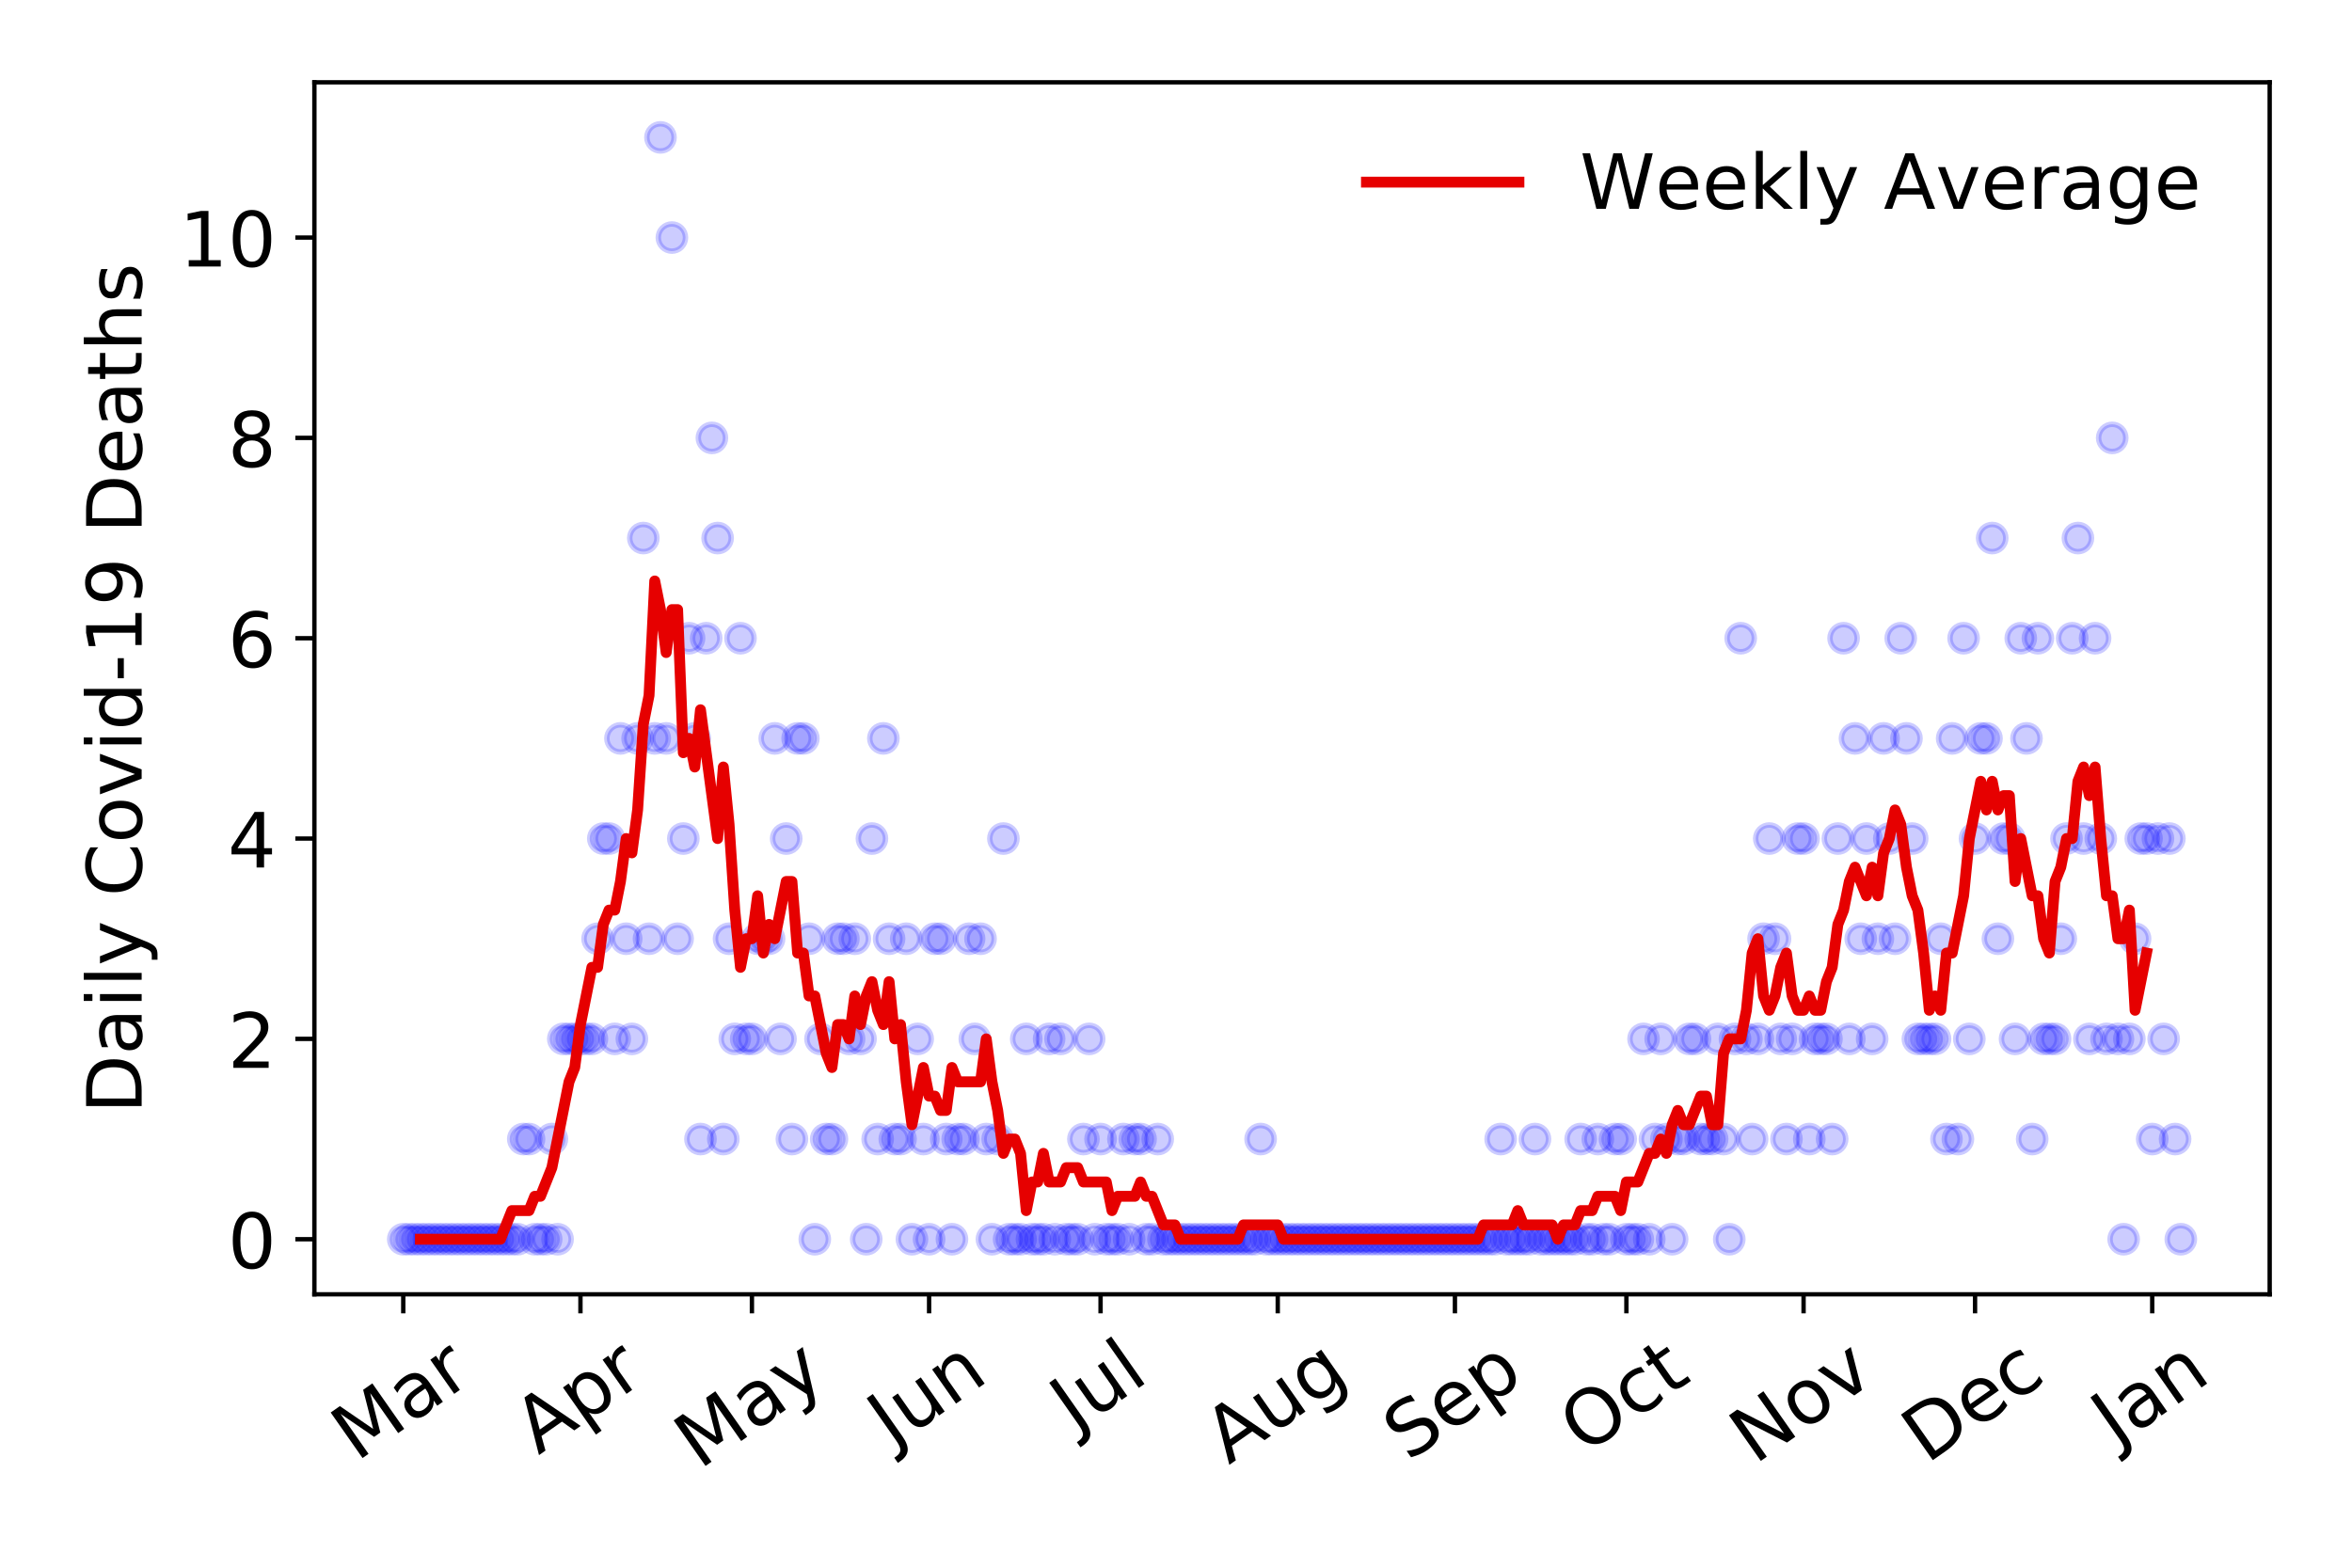 <?xml version="1.0" encoding="utf-8" standalone="no"?>
<!DOCTYPE svg PUBLIC "-//W3C//DTD SVG 1.1//EN"
  "http://www.w3.org/Graphics/SVG/1.1/DTD/svg11.dtd">
<!-- Created with matplotlib (https://matplotlib.org/) -->
<svg height="288pt" version="1.1" viewBox="0 0 432 288" width="432pt" xmlns="http://www.w3.org/2000/svg" xmlns:xlink="http://www.w3.org/1999/xlink">
 <defs>
  <style type="text/css">
*{stroke-linecap:butt;stroke-linejoin:round;}
  </style>
 </defs>
 <g id="figure_1">
  <g id="patch_1">
   <path d="M 0 288 
L 432 288 
L 432 0 
L 0 0 
z
" style="fill:#ffffff;"/>
  </g>
  <g id="axes_1">
   <g id="patch_2">
    <path d="M 57.745 237.778 
L 416.88 237.778 
L 416.88 15.12 
L 57.745 15.12 
z
" style="fill:#ffffff;"/>
   </g>
   <g id="matplotlib.axis_1">
    <g id="xtick_1">
     <g id="line2d_1">
      <defs>
       <path d="M 0 0 
L 0 3.5 
" id="m81952e7547" style="stroke:#000000;stroke-width:0.8;"/>
      </defs>
      <g>
       <use style="stroke:#000000;stroke-width:0.8;" x="74.069" xlink:href="#m81952e7547" y="237.778"/>
      </g>
     </g>
     <g id="text_1">
      <!-- Mar -->
      <defs>
       <path d="M 9.812 72.906 
L 24.516 72.906 
L 43.109 23.297 
L 61.812 72.906 
L 76.516 72.906 
L 76.516 0 
L 66.891 0 
L 66.891 64.016 
L 48.094 14.016 
L 38.188 14.016 
L 19.391 64.016 
L 19.391 0 
L 9.812 0 
z
" id="DejaVuSans-77"/>
       <path d="M 34.281 27.484 
Q 23.391 27.484 19.188 25 
Q 14.984 22.516 14.984 16.5 
Q 14.984 11.719 18.141 8.906 
Q 21.297 6.109 26.703 6.109 
Q 34.188 6.109 38.703 11.406 
Q 43.219 16.703 43.219 25.484 
L 43.219 27.484 
z
M 52.203 31.203 
L 52.203 0 
L 43.219 0 
L 43.219 8.297 
Q 40.141 3.328 35.547 0.953 
Q 30.953 -1.422 24.312 -1.422 
Q 15.922 -1.422 10.953 3.297 
Q 6 8.016 6 15.922 
Q 6 25.141 12.172 29.828 
Q 18.359 34.516 30.609 34.516 
L 43.219 34.516 
L 43.219 35.406 
Q 43.219 41.609 39.141 45 
Q 35.062 48.391 27.688 48.391 
Q 23 48.391 18.547 47.266 
Q 14.109 46.141 10.016 43.891 
L 10.016 52.203 
Q 14.938 54.109 19.578 55.047 
Q 24.219 56 28.609 56 
Q 40.484 56 46.344 49.844 
Q 52.203 43.703 52.203 31.203 
z
" id="DejaVuSans-97"/>
       <path d="M 41.109 46.297 
Q 39.594 47.172 37.812 47.578 
Q 36.031 48 33.891 48 
Q 26.266 48 22.188 43.047 
Q 18.109 38.094 18.109 28.812 
L 18.109 0 
L 9.078 0 
L 9.078 54.688 
L 18.109 54.688 
L 18.109 46.188 
Q 20.953 51.172 25.484 53.578 
Q 30.031 56 36.531 56 
Q 37.453 56 38.578 55.875 
Q 39.703 55.766 41.062 55.516 
z
" id="DejaVuSans-114"/>
      </defs>
      <g transform="translate(65.467 268.643)rotate(-35)scale(0.14 -0.14)">
       <use xlink:href="#DejaVuSans-77"/>
       <use x="86.279" xlink:href="#DejaVuSans-97"/>
       <use x="147.559" xlink:href="#DejaVuSans-114"/>
      </g>
     </g>
    </g>
    <g id="xtick_2">
     <g id="line2d_2">
      <g>
       <use style="stroke:#000000;stroke-width:0.8;" x="106.613" xlink:href="#m81952e7547" y="237.778"/>
      </g>
     </g>
     <g id="text_2">
      <!-- Apr -->
      <defs>
       <path d="M 34.188 63.188 
L 20.797 26.906 
L 47.609 26.906 
z
M 28.609 72.906 
L 39.797 72.906 
L 67.578 0 
L 57.328 0 
L 50.688 18.703 
L 17.828 18.703 
L 11.188 0 
L 0.781 0 
z
" id="DejaVuSans-65"/>
       <path d="M 18.109 8.203 
L 18.109 -20.797 
L 9.078 -20.797 
L 9.078 54.688 
L 18.109 54.688 
L 18.109 46.391 
Q 20.953 51.266 25.266 53.625 
Q 29.594 56 35.594 56 
Q 45.562 56 51.781 48.094 
Q 58.016 40.188 58.016 27.297 
Q 58.016 14.406 51.781 6.484 
Q 45.562 -1.422 35.594 -1.422 
Q 29.594 -1.422 25.266 0.953 
Q 20.953 3.328 18.109 8.203 
z
M 48.688 27.297 
Q 48.688 37.203 44.609 42.844 
Q 40.531 48.484 33.406 48.484 
Q 26.266 48.484 22.188 42.844 
Q 18.109 37.203 18.109 27.297 
Q 18.109 17.391 22.188 11.75 
Q 26.266 6.109 33.406 6.109 
Q 40.531 6.109 44.609 11.75 
Q 48.688 17.391 48.688 27.297 
z
" id="DejaVuSans-112"/>
      </defs>
      <g transform="translate(98.909 267.384)rotate(-35)scale(0.14 -0.14)">
       <use xlink:href="#DejaVuSans-65"/>
       <use x="68.408" xlink:href="#DejaVuSans-112"/>
       <use x="131.885" xlink:href="#DejaVuSans-114"/>
      </g>
     </g>
    </g>
    <g id="xtick_3">
     <g id="line2d_3">
      <g>
       <use style="stroke:#000000;stroke-width:0.8;" x="138.107" xlink:href="#m81952e7547" y="237.778"/>
      </g>
     </g>
     <g id="text_3">
      <!-- May -->
      <defs>
       <path d="M 32.172 -5.078 
Q 28.375 -14.844 24.75 -17.812 
Q 21.141 -20.797 15.094 -20.797 
L 7.906 -20.797 
L 7.906 -13.281 
L 13.188 -13.281 
Q 16.891 -13.281 18.938 -11.516 
Q 21 -9.766 23.484 -3.219 
L 25.094 0.875 
L 2.984 54.688 
L 12.5 54.688 
L 29.594 11.922 
L 46.688 54.688 
L 56.203 54.688 
z
" id="DejaVuSans-121"/>
      </defs>
      <g transform="translate(128.467 270.094)rotate(-35)scale(0.14 -0.14)">
       <use xlink:href="#DejaVuSans-77"/>
       <use x="86.279" xlink:href="#DejaVuSans-97"/>
       <use x="147.559" xlink:href="#DejaVuSans-121"/>
      </g>
     </g>
    </g>
    <g id="xtick_4">
     <g id="line2d_4">
      <g>
       <use style="stroke:#000000;stroke-width:0.8;" x="170.65" xlink:href="#m81952e7547" y="237.778"/>
      </g>
     </g>
     <g id="text_4">
      <!-- Jun -->
      <defs>
       <path d="M 9.812 72.906 
L 19.672 72.906 
L 19.672 5.078 
Q 19.672 -8.109 14.672 -14.062 
Q 9.672 -20.016 -1.422 -20.016 
L -5.172 -20.016 
L -5.172 -11.719 
L -2.094 -11.719 
Q 4.438 -11.719 7.125 -8.047 
Q 9.812 -4.391 9.812 5.078 
z
" id="DejaVuSans-74"/>
       <path d="M 8.5 21.578 
L 8.5 54.688 
L 17.484 54.688 
L 17.484 21.922 
Q 17.484 14.156 20.5 10.266 
Q 23.531 6.391 29.594 6.391 
Q 36.859 6.391 41.078 11.031 
Q 45.312 15.672 45.312 23.688 
L 45.312 54.688 
L 54.297 54.688 
L 54.297 0 
L 45.312 0 
L 45.312 8.406 
Q 42.047 3.422 37.719 1 
Q 33.406 -1.422 27.688 -1.422 
Q 18.266 -1.422 13.375 4.438 
Q 8.5 10.297 8.5 21.578 
z
M 31.109 56 
z
" id="DejaVuSans-117"/>
       <path d="M 54.891 33.016 
L 54.891 0 
L 45.906 0 
L 45.906 32.719 
Q 45.906 40.484 42.875 44.328 
Q 39.844 48.188 33.797 48.188 
Q 26.516 48.188 22.312 43.547 
Q 18.109 38.922 18.109 30.906 
L 18.109 0 
L 9.078 0 
L 9.078 54.688 
L 18.109 54.688 
L 18.109 46.188 
Q 21.344 51.125 25.703 53.562 
Q 30.078 56 35.797 56 
Q 45.219 56 50.047 50.172 
Q 54.891 44.344 54.891 33.016 
z
" id="DejaVuSans-110"/>
      </defs>
      <g transform="translate(163.907 266.039)rotate(-35)scale(0.14 -0.14)">
       <use xlink:href="#DejaVuSans-74"/>
       <use x="29.492" xlink:href="#DejaVuSans-117"/>
       <use x="92.871" xlink:href="#DejaVuSans-110"/>
      </g>
     </g>
    </g>
    <g id="xtick_5">
     <g id="line2d_5">
      <g>
       <use style="stroke:#000000;stroke-width:0.8;" x="202.144" xlink:href="#m81952e7547" y="237.778"/>
      </g>
     </g>
     <g id="text_5">
      <!-- Jul -->
      <defs>
       <path d="M 9.422 75.984 
L 18.406 75.984 
L 18.406 0 
L 9.422 0 
z
" id="DejaVuSans-108"/>
      </defs>
      <g transform="translate(197.442 263.181)rotate(-35)scale(0.14 -0.14)">
       <use xlink:href="#DejaVuSans-74"/>
       <use x="29.492" xlink:href="#DejaVuSans-117"/>
       <use x="92.871" xlink:href="#DejaVuSans-108"/>
      </g>
     </g>
    </g>
    <g id="xtick_6">
     <g id="line2d_6">
      <g>
       <use style="stroke:#000000;stroke-width:0.8;" x="234.688" xlink:href="#m81952e7547" y="237.778"/>
      </g>
     </g>
     <g id="text_6">
      <!-- Aug -->
      <defs>
       <path d="M 45.406 27.984 
Q 45.406 37.75 41.375 43.109 
Q 37.359 48.484 30.078 48.484 
Q 22.859 48.484 18.828 43.109 
Q 14.797 37.75 14.797 27.984 
Q 14.797 18.266 18.828 12.891 
Q 22.859 7.516 30.078 7.516 
Q 37.359 7.516 41.375 12.891 
Q 45.406 18.266 45.406 27.984 
z
M 54.391 6.781 
Q 54.391 -7.172 48.188 -13.984 
Q 42 -20.797 29.203 -20.797 
Q 24.469 -20.797 20.266 -20.094 
Q 16.062 -19.391 12.109 -17.922 
L 12.109 -9.188 
Q 16.062 -11.328 19.922 -12.344 
Q 23.781 -13.375 27.781 -13.375 
Q 36.625 -13.375 41.016 -8.766 
Q 45.406 -4.156 45.406 5.172 
L 45.406 9.625 
Q 42.625 4.781 38.281 2.391 
Q 33.938 0 27.875 0 
Q 17.828 0 11.672 7.656 
Q 5.516 15.328 5.516 27.984 
Q 5.516 40.672 11.672 48.328 
Q 17.828 56 27.875 56 
Q 33.938 56 38.281 53.609 
Q 42.625 51.219 45.406 46.391 
L 45.406 54.688 
L 54.391 54.688 
z
" id="DejaVuSans-103"/>
      </defs>
      <g transform="translate(225.707 269.172)rotate(-35)scale(0.14 -0.14)">
       <use xlink:href="#DejaVuSans-65"/>
       <use x="68.408" xlink:href="#DejaVuSans-117"/>
       <use x="131.787" xlink:href="#DejaVuSans-103"/>
      </g>
     </g>
    </g>
    <g id="xtick_7">
     <g id="line2d_7">
      <g>
       <use style="stroke:#000000;stroke-width:0.8;" x="267.232" xlink:href="#m81952e7547" y="237.778"/>
      </g>
     </g>
     <g id="text_7">
      <!-- Sep -->
      <defs>
       <path d="M 53.516 70.516 
L 53.516 60.891 
Q 47.906 63.578 42.922 64.891 
Q 37.938 66.219 33.297 66.219 
Q 25.25 66.219 20.875 63.094 
Q 16.5 59.969 16.5 54.203 
Q 16.5 49.359 19.406 46.891 
Q 22.312 44.438 30.422 42.922 
L 36.375 41.703 
Q 47.406 39.594 52.656 34.297 
Q 57.906 29 57.906 20.125 
Q 57.906 9.516 50.797 4.047 
Q 43.703 -1.422 29.984 -1.422 
Q 24.812 -1.422 18.969 -0.25 
Q 13.141 0.922 6.891 3.219 
L 6.891 13.375 
Q 12.891 10.016 18.656 8.297 
Q 24.422 6.594 29.984 6.594 
Q 38.422 6.594 43.016 9.906 
Q 47.609 13.234 47.609 19.391 
Q 47.609 24.75 44.312 27.781 
Q 41.016 30.812 33.5 32.328 
L 27.484 33.5 
Q 16.453 35.688 11.516 40.375 
Q 6.594 45.062 6.594 53.422 
Q 6.594 63.094 13.406 68.656 
Q 20.219 74.219 32.172 74.219 
Q 37.312 74.219 42.625 73.281 
Q 47.953 72.359 53.516 70.516 
z
" id="DejaVuSans-83"/>
       <path d="M 56.203 29.594 
L 56.203 25.203 
L 14.891 25.203 
Q 15.484 15.922 20.484 11.062 
Q 25.484 6.203 34.422 6.203 
Q 39.594 6.203 44.453 7.469 
Q 49.312 8.734 54.109 11.281 
L 54.109 2.781 
Q 49.266 0.734 44.188 -0.344 
Q 39.109 -1.422 33.891 -1.422 
Q 20.797 -1.422 13.156 6.188 
Q 5.516 13.812 5.516 26.812 
Q 5.516 40.234 12.766 48.109 
Q 20.016 56 32.328 56 
Q 43.359 56 49.781 48.891 
Q 56.203 41.797 56.203 29.594 
z
M 47.219 32.234 
Q 47.125 39.594 43.094 43.984 
Q 39.062 48.391 32.422 48.391 
Q 24.906 48.391 20.391 44.141 
Q 15.875 39.891 15.188 32.172 
z
" id="DejaVuSans-101"/>
      </defs>
      <g transform="translate(258.639 268.629)rotate(-35)scale(0.14 -0.14)">
       <use xlink:href="#DejaVuSans-83"/>
       <use x="63.477" xlink:href="#DejaVuSans-101"/>
       <use x="125" xlink:href="#DejaVuSans-112"/>
      </g>
     </g>
    </g>
    <g id="xtick_8">
     <g id="line2d_8">
      <g>
       <use style="stroke:#000000;stroke-width:0.8;" x="298.726" xlink:href="#m81952e7547" y="237.778"/>
      </g>
     </g>
     <g id="text_8">
      <!-- Oct -->
      <defs>
       <path d="M 39.406 66.219 
Q 28.656 66.219 22.328 58.203 
Q 16.016 50.203 16.016 36.375 
Q 16.016 22.609 22.328 14.594 
Q 28.656 6.594 39.406 6.594 
Q 50.141 6.594 56.422 14.594 
Q 62.703 22.609 62.703 36.375 
Q 62.703 50.203 56.422 58.203 
Q 50.141 66.219 39.406 66.219 
z
M 39.406 74.219 
Q 54.734 74.219 63.906 63.938 
Q 73.094 53.656 73.094 36.375 
Q 73.094 19.141 63.906 8.859 
Q 54.734 -1.422 39.406 -1.422 
Q 24.031 -1.422 14.812 8.828 
Q 5.609 19.094 5.609 36.375 
Q 5.609 53.656 14.812 63.938 
Q 24.031 74.219 39.406 74.219 
z
" id="DejaVuSans-79"/>
       <path d="M 48.781 52.594 
L 48.781 44.188 
Q 44.969 46.297 41.141 47.344 
Q 37.312 48.391 33.406 48.391 
Q 24.656 48.391 19.812 42.844 
Q 14.984 37.312 14.984 27.297 
Q 14.984 17.281 19.812 11.734 
Q 24.656 6.203 33.406 6.203 
Q 37.312 6.203 41.141 7.25 
Q 44.969 8.297 48.781 10.406 
L 48.781 2.094 
Q 45.016 0.344 40.984 -0.531 
Q 36.969 -1.422 32.422 -1.422 
Q 20.062 -1.422 12.781 6.344 
Q 5.516 14.109 5.516 27.297 
Q 5.516 40.672 12.859 48.328 
Q 20.219 56 33.016 56 
Q 37.156 56 41.109 55.141 
Q 45.062 54.297 48.781 52.594 
z
" id="DejaVuSans-99"/>
       <path d="M 18.312 70.219 
L 18.312 54.688 
L 36.812 54.688 
L 36.812 47.703 
L 18.312 47.703 
L 18.312 18.016 
Q 18.312 11.328 20.141 9.422 
Q 21.969 7.516 27.594 7.516 
L 36.812 7.516 
L 36.812 0 
L 27.594 0 
Q 17.188 0 13.234 3.875 
Q 9.281 7.766 9.281 18.016 
L 9.281 47.703 
L 2.688 47.703 
L 2.688 54.688 
L 9.281 54.688 
L 9.281 70.219 
z
" id="DejaVuSans-116"/>
      </defs>
      <g transform="translate(291.027 267.377)rotate(-35)scale(0.14 -0.14)">
       <use xlink:href="#DejaVuSans-79"/>
       <use x="78.711" xlink:href="#DejaVuSans-99"/>
       <use x="133.691" xlink:href="#DejaVuSans-116"/>
      </g>
     </g>
    </g>
    <g id="xtick_9">
     <g id="line2d_9">
      <g>
       <use style="stroke:#000000;stroke-width:0.8;" x="331.269" xlink:href="#m81952e7547" y="237.778"/>
      </g>
     </g>
     <g id="text_9">
      <!-- Nov -->
      <defs>
       <path d="M 9.812 72.906 
L 23.094 72.906 
L 55.422 11.922 
L 55.422 72.906 
L 64.984 72.906 
L 64.984 0 
L 51.703 0 
L 19.391 60.984 
L 19.391 0 
L 9.812 0 
z
" id="DejaVuSans-78"/>
       <path d="M 30.609 48.391 
Q 23.391 48.391 19.188 42.75 
Q 14.984 37.109 14.984 27.297 
Q 14.984 17.484 19.156 11.844 
Q 23.344 6.203 30.609 6.203 
Q 37.797 6.203 41.984 11.859 
Q 46.188 17.531 46.188 27.297 
Q 46.188 37.016 41.984 42.703 
Q 37.797 48.391 30.609 48.391 
z
M 30.609 56 
Q 42.328 56 49.016 48.375 
Q 55.719 40.766 55.719 27.297 
Q 55.719 13.875 49.016 6.219 
Q 42.328 -1.422 30.609 -1.422 
Q 18.844 -1.422 12.172 6.219 
Q 5.516 13.875 5.516 27.297 
Q 5.516 40.766 12.172 48.375 
Q 18.844 56 30.609 56 
z
" id="DejaVuSans-111"/>
       <path d="M 2.984 54.688 
L 12.5 54.688 
L 29.594 8.797 
L 46.688 54.688 
L 56.203 54.688 
L 35.688 0 
L 23.484 0 
z
" id="DejaVuSans-118"/>
      </defs>
      <g transform="translate(322.293 269.166)rotate(-35)scale(0.14 -0.14)">
       <use xlink:href="#DejaVuSans-78"/>
       <use x="74.805" xlink:href="#DejaVuSans-111"/>
       <use x="135.986" xlink:href="#DejaVuSans-118"/>
      </g>
     </g>
    </g>
    <g id="xtick_10">
     <g id="line2d_10">
      <g>
       <use style="stroke:#000000;stroke-width:0.8;" x="362.763" xlink:href="#m81952e7547" y="237.778"/>
      </g>
     </g>
     <g id="text_10">
      <!-- Dec -->
      <defs>
       <path d="M 19.672 64.797 
L 19.672 8.109 
L 31.594 8.109 
Q 46.688 8.109 53.688 14.938 
Q 60.688 21.781 60.688 36.531 
Q 60.688 51.172 53.688 57.984 
Q 46.688 64.797 31.594 64.797 
z
M 9.812 72.906 
L 30.078 72.906 
Q 51.266 72.906 61.172 64.094 
Q 71.094 55.281 71.094 36.531 
Q 71.094 17.672 61.125 8.828 
Q 51.172 0 30.078 0 
L 9.812 0 
z
" id="DejaVuSans-68"/>
      </defs>
      <g transform="translate(353.883 269.032)rotate(-35)scale(0.14 -0.14)">
       <use xlink:href="#DejaVuSans-68"/>
       <use x="77.002" xlink:href="#DejaVuSans-101"/>
       <use x="138.525" xlink:href="#DejaVuSans-99"/>
      </g>
     </g>
    </g>
    <g id="xtick_11">
     <g id="line2d_11">
      <g>
       <use style="stroke:#000000;stroke-width:0.8;" x="395.307" xlink:href="#m81952e7547" y="237.778"/>
      </g>
     </g>
     <g id="text_11">
      <!-- Jan -->
      <g transform="translate(388.683 265.871)rotate(-35)scale(0.14 -0.14)">
       <use xlink:href="#DejaVuSans-74"/>
       <use x="29.492" xlink:href="#DejaVuSans-97"/>
       <use x="90.771" xlink:href="#DejaVuSans-110"/>
      </g>
     </g>
    </g>
   </g>
   <g id="matplotlib.axis_2">
    <g id="ytick_1">
     <g id="line2d_12">
      <defs>
       <path d="M 0 0 
L -3.5 0 
" id="m671825c223" style="stroke:#000000;stroke-width:0.8;"/>
      </defs>
      <g>
       <use style="stroke:#000000;stroke-width:0.8;" x="57.745" xlink:href="#m671825c223" y="227.657"/>
      </g>
     </g>
     <g id="text_12">
      <!-- 0 -->
      <defs>
       <path d="M 31.781 66.406 
Q 24.172 66.406 20.328 58.906 
Q 16.5 51.422 16.5 36.375 
Q 16.5 21.391 20.328 13.891 
Q 24.172 6.391 31.781 6.391 
Q 39.453 6.391 43.281 13.891 
Q 47.125 21.391 47.125 36.375 
Q 47.125 51.422 43.281 58.906 
Q 39.453 66.406 31.781 66.406 
z
M 31.781 74.219 
Q 44.047 74.219 50.516 64.516 
Q 56.984 54.828 56.984 36.375 
Q 56.984 17.969 50.516 8.266 
Q 44.047 -1.422 31.781 -1.422 
Q 19.531 -1.422 13.062 8.266 
Q 6.594 17.969 6.594 36.375 
Q 6.594 54.828 13.062 64.516 
Q 19.531 74.219 31.781 74.219 
z
" id="DejaVuSans-48"/>
      </defs>
      <g transform="translate(41.837 232.976)scale(0.14 -0.14)">
       <use xlink:href="#DejaVuSans-48"/>
      </g>
     </g>
    </g>
    <g id="ytick_2">
     <g id="line2d_13">
      <g>
       <use style="stroke:#000000;stroke-width:0.8;" x="57.745" xlink:href="#m671825c223" y="190.854"/>
      </g>
     </g>
     <g id="text_13">
      <!-- 2 -->
      <defs>
       <path d="M 19.188 8.297 
L 53.609 8.297 
L 53.609 0 
L 7.328 0 
L 7.328 8.297 
Q 12.938 14.109 22.625 23.891 
Q 32.328 33.688 34.812 36.531 
Q 39.547 41.844 41.422 45.531 
Q 43.312 49.219 43.312 52.781 
Q 43.312 58.594 39.234 62.25 
Q 35.156 65.922 28.609 65.922 
Q 23.969 65.922 18.812 64.312 
Q 13.672 62.703 7.812 59.422 
L 7.812 69.391 
Q 13.766 71.781 18.938 73 
Q 24.125 74.219 28.422 74.219 
Q 39.75 74.219 46.484 68.547 
Q 53.219 62.891 53.219 53.422 
Q 53.219 48.922 51.531 44.891 
Q 49.859 40.875 45.406 35.406 
Q 44.188 33.984 37.641 27.219 
Q 31.109 20.453 19.188 8.297 
z
" id="DejaVuSans-50"/>
      </defs>
      <g transform="translate(41.837 196.173)scale(0.14 -0.14)">
       <use xlink:href="#DejaVuSans-50"/>
      </g>
     </g>
    </g>
    <g id="ytick_3">
     <g id="line2d_14">
      <g>
       <use style="stroke:#000000;stroke-width:0.8;" x="57.745" xlink:href="#m671825c223" y="154.051"/>
      </g>
     </g>
     <g id="text_14">
      <!-- 4 -->
      <defs>
       <path d="M 37.797 64.312 
L 12.891 25.391 
L 37.797 25.391 
z
M 35.203 72.906 
L 47.609 72.906 
L 47.609 25.391 
L 58.016 25.391 
L 58.016 17.188 
L 47.609 17.188 
L 47.609 0 
L 37.797 0 
L 37.797 17.188 
L 4.891 17.188 
L 4.891 26.703 
z
" id="DejaVuSans-52"/>
      </defs>
      <g transform="translate(41.837 159.37)scale(0.14 -0.14)">
       <use xlink:href="#DejaVuSans-52"/>
      </g>
     </g>
    </g>
    <g id="ytick_4">
     <g id="line2d_15">
      <g>
       <use style="stroke:#000000;stroke-width:0.8;" x="57.745" xlink:href="#m671825c223" y="117.248"/>
      </g>
     </g>
     <g id="text_15">
      <!-- 6 -->
      <defs>
       <path d="M 33.016 40.375 
Q 26.375 40.375 22.484 35.828 
Q 18.609 31.297 18.609 23.391 
Q 18.609 15.531 22.484 10.953 
Q 26.375 6.391 33.016 6.391 
Q 39.656 6.391 43.531 10.953 
Q 47.406 15.531 47.406 23.391 
Q 47.406 31.297 43.531 35.828 
Q 39.656 40.375 33.016 40.375 
z
M 52.594 71.297 
L 52.594 62.312 
Q 48.875 64.062 45.094 64.984 
Q 41.312 65.922 37.594 65.922 
Q 27.828 65.922 22.672 59.328 
Q 17.531 52.734 16.797 39.406 
Q 19.672 43.656 24.016 45.922 
Q 28.375 48.188 33.594 48.188 
Q 44.578 48.188 50.953 41.516 
Q 57.328 34.859 57.328 23.391 
Q 57.328 12.156 50.688 5.359 
Q 44.047 -1.422 33.016 -1.422 
Q 20.359 -1.422 13.672 8.266 
Q 6.984 17.969 6.984 36.375 
Q 6.984 53.656 15.188 63.938 
Q 23.391 74.219 37.203 74.219 
Q 40.922 74.219 44.703 73.484 
Q 48.484 72.75 52.594 71.297 
z
" id="DejaVuSans-54"/>
      </defs>
      <g transform="translate(41.837 122.567)scale(0.14 -0.14)">
       <use xlink:href="#DejaVuSans-54"/>
      </g>
     </g>
    </g>
    <g id="ytick_5">
     <g id="line2d_16">
      <g>
       <use style="stroke:#000000;stroke-width:0.8;" x="57.745" xlink:href="#m671825c223" y="80.445"/>
      </g>
     </g>
     <g id="text_16">
      <!-- 8 -->
      <defs>
       <path d="M 31.781 34.625 
Q 24.75 34.625 20.719 30.859 
Q 16.703 27.094 16.703 20.516 
Q 16.703 13.922 20.719 10.156 
Q 24.75 6.391 31.781 6.391 
Q 38.812 6.391 42.859 10.172 
Q 46.922 13.969 46.922 20.516 
Q 46.922 27.094 42.891 30.859 
Q 38.875 34.625 31.781 34.625 
z
M 21.922 38.812 
Q 15.578 40.375 12.031 44.719 
Q 8.5 49.078 8.5 55.328 
Q 8.5 64.062 14.719 69.141 
Q 20.953 74.219 31.781 74.219 
Q 42.672 74.219 48.875 69.141 
Q 55.078 64.062 55.078 55.328 
Q 55.078 49.078 51.531 44.719 
Q 48 40.375 41.703 38.812 
Q 48.828 37.156 52.797 32.312 
Q 56.781 27.484 56.781 20.516 
Q 56.781 9.906 50.312 4.234 
Q 43.844 -1.422 31.781 -1.422 
Q 19.734 -1.422 13.25 4.234 
Q 6.781 9.906 6.781 20.516 
Q 6.781 27.484 10.781 32.312 
Q 14.797 37.156 21.922 38.812 
z
M 18.312 54.391 
Q 18.312 48.734 21.844 45.562 
Q 25.391 42.391 31.781 42.391 
Q 38.141 42.391 41.719 45.562 
Q 45.312 48.734 45.312 54.391 
Q 45.312 60.062 41.719 63.234 
Q 38.141 66.406 31.781 66.406 
Q 25.391 66.406 21.844 63.234 
Q 18.312 60.062 18.312 54.391 
z
" id="DejaVuSans-56"/>
      </defs>
      <g transform="translate(41.837 85.764)scale(0.14 -0.14)">
       <use xlink:href="#DejaVuSans-56"/>
      </g>
     </g>
    </g>
    <g id="ytick_6">
     <g id="line2d_17">
      <g>
       <use style="stroke:#000000;stroke-width:0.8;" x="57.745" xlink:href="#m671825c223" y="43.642"/>
      </g>
     </g>
     <g id="text_17">
      <!-- 10 -->
      <defs>
       <path d="M 12.406 8.297 
L 28.516 8.297 
L 28.516 63.922 
L 10.984 60.406 
L 10.984 69.391 
L 28.422 72.906 
L 38.281 72.906 
L 38.281 8.297 
L 54.391 8.297 
L 54.391 0 
L 12.406 0 
z
" id="DejaVuSans-49"/>
      </defs>
      <g transform="translate(32.93 48.961)scale(0.14 -0.14)">
       <use xlink:href="#DejaVuSans-49"/>
       <use x="63.623" xlink:href="#DejaVuSans-48"/>
      </g>
     </g>
    </g>
    <g id="text_18">
     <!-- Daily Covid-19 Deaths -->
     <defs>
      <path d="M 9.422 54.688 
L 18.406 54.688 
L 18.406 0 
L 9.422 0 
z
M 9.422 75.984 
L 18.406 75.984 
L 18.406 64.594 
L 9.422 64.594 
z
" id="DejaVuSans-105"/>
      <path id="DejaVuSans-32"/>
      <path d="M 64.406 67.281 
L 64.406 56.891 
Q 59.422 61.531 53.781 63.812 
Q 48.141 66.109 41.797 66.109 
Q 29.297 66.109 22.656 58.469 
Q 16.016 50.828 16.016 36.375 
Q 16.016 21.969 22.656 14.328 
Q 29.297 6.688 41.797 6.688 
Q 48.141 6.688 53.781 8.984 
Q 59.422 11.281 64.406 15.922 
L 64.406 5.609 
Q 59.234 2.094 53.438 0.328 
Q 47.656 -1.422 41.219 -1.422 
Q 24.656 -1.422 15.125 8.703 
Q 5.609 18.844 5.609 36.375 
Q 5.609 53.953 15.125 64.078 
Q 24.656 74.219 41.219 74.219 
Q 47.75 74.219 53.531 72.484 
Q 59.328 70.75 64.406 67.281 
z
" id="DejaVuSans-67"/>
      <path d="M 45.406 46.391 
L 45.406 75.984 
L 54.391 75.984 
L 54.391 0 
L 45.406 0 
L 45.406 8.203 
Q 42.578 3.328 38.25 0.953 
Q 33.938 -1.422 27.875 -1.422 
Q 17.969 -1.422 11.734 6.484 
Q 5.516 14.406 5.516 27.297 
Q 5.516 40.188 11.734 48.094 
Q 17.969 56 27.875 56 
Q 33.938 56 38.25 53.625 
Q 42.578 51.266 45.406 46.391 
z
M 14.797 27.297 
Q 14.797 17.391 18.875 11.75 
Q 22.953 6.109 30.078 6.109 
Q 37.203 6.109 41.297 11.75 
Q 45.406 17.391 45.406 27.297 
Q 45.406 37.203 41.297 42.844 
Q 37.203 48.484 30.078 48.484 
Q 22.953 48.484 18.875 42.844 
Q 14.797 37.203 14.797 27.297 
z
" id="DejaVuSans-100"/>
      <path d="M 4.891 31.391 
L 31.203 31.391 
L 31.203 23.391 
L 4.891 23.391 
z
" id="DejaVuSans-45"/>
      <path d="M 10.984 1.516 
L 10.984 10.5 
Q 14.703 8.734 18.5 7.812 
Q 22.312 6.891 25.984 6.891 
Q 35.75 6.891 40.891 13.453 
Q 46.047 20.016 46.781 33.406 
Q 43.953 29.203 39.594 26.953 
Q 35.25 24.703 29.984 24.703 
Q 19.047 24.703 12.672 31.312 
Q 6.297 37.938 6.297 49.422 
Q 6.297 60.641 12.938 67.422 
Q 19.578 74.219 30.609 74.219 
Q 43.266 74.219 49.922 64.516 
Q 56.594 54.828 56.594 36.375 
Q 56.594 19.141 48.406 8.859 
Q 40.234 -1.422 26.422 -1.422 
Q 22.703 -1.422 18.891 -0.688 
Q 15.094 0.047 10.984 1.516 
z
M 30.609 32.422 
Q 37.25 32.422 41.125 36.953 
Q 45.016 41.5 45.016 49.422 
Q 45.016 57.281 41.125 61.844 
Q 37.25 66.406 30.609 66.406 
Q 23.969 66.406 20.094 61.844 
Q 16.219 57.281 16.219 49.422 
Q 16.219 41.5 20.094 36.953 
Q 23.969 32.422 30.609 32.422 
z
" id="DejaVuSans-57"/>
      <path d="M 54.891 33.016 
L 54.891 0 
L 45.906 0 
L 45.906 32.719 
Q 45.906 40.484 42.875 44.328 
Q 39.844 48.188 33.797 48.188 
Q 26.516 48.188 22.312 43.547 
Q 18.109 38.922 18.109 30.906 
L 18.109 0 
L 9.078 0 
L 9.078 75.984 
L 18.109 75.984 
L 18.109 46.188 
Q 21.344 51.125 25.703 53.562 
Q 30.078 56 35.797 56 
Q 45.219 56 50.047 50.172 
Q 54.891 44.344 54.891 33.016 
z
" id="DejaVuSans-104"/>
      <path d="M 44.281 53.078 
L 44.281 44.578 
Q 40.484 46.531 36.375 47.5 
Q 32.281 48.484 27.875 48.484 
Q 21.188 48.484 17.844 46.438 
Q 14.5 44.391 14.5 40.281 
Q 14.5 37.156 16.891 35.375 
Q 19.281 33.594 26.516 31.984 
L 29.594 31.297 
Q 39.156 29.25 43.188 25.516 
Q 47.219 21.781 47.219 15.094 
Q 47.219 7.469 41.188 3.016 
Q 35.156 -1.422 24.609 -1.422 
Q 20.219 -1.422 15.453 -0.562 
Q 10.688 0.297 5.422 2 
L 5.422 11.281 
Q 10.406 8.688 15.234 7.391 
Q 20.062 6.109 24.812 6.109 
Q 31.156 6.109 34.562 8.281 
Q 37.984 10.453 37.984 14.406 
Q 37.984 18.062 35.516 20.016 
Q 33.062 21.969 24.703 23.781 
L 21.578 24.516 
Q 13.234 26.266 9.516 29.906 
Q 5.812 33.547 5.812 39.891 
Q 5.812 47.609 11.281 51.797 
Q 16.75 56 26.812 56 
Q 31.781 56 36.172 55.266 
Q 40.578 54.547 44.281 53.078 
z
" id="DejaVuSans-115"/>
     </defs>
     <g transform="translate(26.018 204.56)rotate(-90)scale(0.14 -0.14)">
      <use xlink:href="#DejaVuSans-68"/>
      <use x="77.002" xlink:href="#DejaVuSans-97"/>
      <use x="138.281" xlink:href="#DejaVuSans-105"/>
      <use x="166.064" xlink:href="#DejaVuSans-108"/>
      <use x="193.848" xlink:href="#DejaVuSans-121"/>
      <use x="253.027" xlink:href="#DejaVuSans-32"/>
      <use x="284.814" xlink:href="#DejaVuSans-67"/>
      <use x="354.639" xlink:href="#DejaVuSans-111"/>
      <use x="415.82" xlink:href="#DejaVuSans-118"/>
      <use x="475" xlink:href="#DejaVuSans-105"/>
      <use x="502.783" xlink:href="#DejaVuSans-100"/>
      <use x="566.26" xlink:href="#DejaVuSans-45"/>
      <use x="602.344" xlink:href="#DejaVuSans-49"/>
      <use x="665.967" xlink:href="#DejaVuSans-57"/>
      <use x="729.59" xlink:href="#DejaVuSans-32"/>
      <use x="761.377" xlink:href="#DejaVuSans-68"/>
      <use x="838.379" xlink:href="#DejaVuSans-101"/>
      <use x="899.902" xlink:href="#DejaVuSans-97"/>
      <use x="961.182" xlink:href="#DejaVuSans-116"/>
      <use x="1000.391" xlink:href="#DejaVuSans-104"/>
      <use x="1063.77" xlink:href="#DejaVuSans-115"/>
     </g>
    </g>
   </g>
   <g id="line2d_18">
    <defs>
     <path d="M 0 2.5 
C 0.663 2.5 1.299 2.237 1.768 1.768 
C 2.237 1.299 2.5 0.663 2.5 0 
C 2.5 -0.663 2.237 -1.299 1.768 -1.768 
C 1.299 -2.237 0.663 -2.5 0 -2.5 
C -0.663 -2.5 -1.299 -2.237 -1.768 -1.768 
C -2.237 -1.299 -2.5 -0.663 -2.5 0 
C -2.5 0.663 -2.237 1.299 -1.768 1.768 
C -1.299 2.237 -0.663 2.5 0 2.5 
z
" id="m6492e96790" style="stroke:#0000ff;stroke-opacity:0.2;"/>
    </defs>
    <g clip-path="url(#p9566a6a4d2)">
     <use style="fill:#0000ff;fill-opacity:0.2;stroke:#0000ff;stroke-opacity:0.2;" x="74.069" xlink:href="#m6492e96790" y="227.657"/>
     <use style="fill:#0000ff;fill-opacity:0.2;stroke:#0000ff;stroke-opacity:0.2;" x="75.119" xlink:href="#m6492e96790" y="227.657"/>
     <use style="fill:#0000ff;fill-opacity:0.2;stroke:#0000ff;stroke-opacity:0.2;" x="76.169" xlink:href="#m6492e96790" y="227.657"/>
     <use style="fill:#0000ff;fill-opacity:0.2;stroke:#0000ff;stroke-opacity:0.2;" x="77.219" xlink:href="#m6492e96790" y="227.657"/>
     <use style="fill:#0000ff;fill-opacity:0.2;stroke:#0000ff;stroke-opacity:0.2;" x="78.269" xlink:href="#m6492e96790" y="227.657"/>
     <use style="fill:#0000ff;fill-opacity:0.2;stroke:#0000ff;stroke-opacity:0.2;" x="79.318" xlink:href="#m6492e96790" y="227.657"/>
     <use style="fill:#0000ff;fill-opacity:0.2;stroke:#0000ff;stroke-opacity:0.2;" x="80.368" xlink:href="#m6492e96790" y="227.657"/>
     <use style="fill:#0000ff;fill-opacity:0.2;stroke:#0000ff;stroke-opacity:0.2;" x="81.418" xlink:href="#m6492e96790" y="227.657"/>
     <use style="fill:#0000ff;fill-opacity:0.2;stroke:#0000ff;stroke-opacity:0.2;" x="82.468" xlink:href="#m6492e96790" y="227.657"/>
     <use style="fill:#0000ff;fill-opacity:0.2;stroke:#0000ff;stroke-opacity:0.2;" x="83.517" xlink:href="#m6492e96790" y="227.657"/>
     <use style="fill:#0000ff;fill-opacity:0.2;stroke:#0000ff;stroke-opacity:0.2;" x="84.567" xlink:href="#m6492e96790" y="227.657"/>
     <use style="fill:#0000ff;fill-opacity:0.2;stroke:#0000ff;stroke-opacity:0.2;" x="85.617" xlink:href="#m6492e96790" y="227.657"/>
     <use style="fill:#0000ff;fill-opacity:0.2;stroke:#0000ff;stroke-opacity:0.2;" x="86.667" xlink:href="#m6492e96790" y="227.657"/>
     <use style="fill:#0000ff;fill-opacity:0.2;stroke:#0000ff;stroke-opacity:0.2;" x="87.717" xlink:href="#m6492e96790" y="227.657"/>
     <use style="fill:#0000ff;fill-opacity:0.2;stroke:#0000ff;stroke-opacity:0.2;" x="88.766" xlink:href="#m6492e96790" y="227.657"/>
     <use style="fill:#0000ff;fill-opacity:0.2;stroke:#0000ff;stroke-opacity:0.2;" x="89.816" xlink:href="#m6492e96790" y="227.657"/>
     <use style="fill:#0000ff;fill-opacity:0.2;stroke:#0000ff;stroke-opacity:0.2;" x="90.866" xlink:href="#m6492e96790" y="227.657"/>
     <use style="fill:#0000ff;fill-opacity:0.2;stroke:#0000ff;stroke-opacity:0.2;" x="91.916" xlink:href="#m6492e96790" y="227.657"/>
     <use style="fill:#0000ff;fill-opacity:0.2;stroke:#0000ff;stroke-opacity:0.2;" x="92.966" xlink:href="#m6492e96790" y="227.657"/>
     <use style="fill:#0000ff;fill-opacity:0.2;stroke:#0000ff;stroke-opacity:0.2;" x="94.015" xlink:href="#m6492e96790" y="227.657"/>
     <use style="fill:#0000ff;fill-opacity:0.2;stroke:#0000ff;stroke-opacity:0.2;" x="95.065" xlink:href="#m6492e96790" y="227.657"/>
     <use style="fill:#0000ff;fill-opacity:0.2;stroke:#0000ff;stroke-opacity:0.2;" x="96.115" xlink:href="#m6492e96790" y="209.256"/>
     <use style="fill:#0000ff;fill-opacity:0.2;stroke:#0000ff;stroke-opacity:0.2;" x="97.165" xlink:href="#m6492e96790" y="209.256"/>
     <use style="fill:#0000ff;fill-opacity:0.2;stroke:#0000ff;stroke-opacity:0.2;" x="98.215" xlink:href="#m6492e96790" y="227.657"/>
     <use style="fill:#0000ff;fill-opacity:0.2;stroke:#0000ff;stroke-opacity:0.2;" x="99.264" xlink:href="#m6492e96790" y="227.657"/>
     <use style="fill:#0000ff;fill-opacity:0.2;stroke:#0000ff;stroke-opacity:0.2;" x="100.314" xlink:href="#m6492e96790" y="227.657"/>
     <use style="fill:#0000ff;fill-opacity:0.2;stroke:#0000ff;stroke-opacity:0.2;" x="101.364" xlink:href="#m6492e96790" y="209.256"/>
     <use style="fill:#0000ff;fill-opacity:0.2;stroke:#0000ff;stroke-opacity:0.2;" x="102.414" xlink:href="#m6492e96790" y="227.657"/>
     <use style="fill:#0000ff;fill-opacity:0.2;stroke:#0000ff;stroke-opacity:0.2;" x="103.464" xlink:href="#m6492e96790" y="190.854"/>
     <use style="fill:#0000ff;fill-opacity:0.2;stroke:#0000ff;stroke-opacity:0.2;" x="104.513" xlink:href="#m6492e96790" y="190.854"/>
     <use style="fill:#0000ff;fill-opacity:0.2;stroke:#0000ff;stroke-opacity:0.2;" x="105.563" xlink:href="#m6492e96790" y="190.854"/>
     <use style="fill:#0000ff;fill-opacity:0.2;stroke:#0000ff;stroke-opacity:0.2;" x="106.613" xlink:href="#m6492e96790" y="190.854"/>
     <use style="fill:#0000ff;fill-opacity:0.2;stroke:#0000ff;stroke-opacity:0.2;" x="107.663" xlink:href="#m6492e96790" y="190.854"/>
     <use style="fill:#0000ff;fill-opacity:0.2;stroke:#0000ff;stroke-opacity:0.2;" x="108.713" xlink:href="#m6492e96790" y="190.854"/>
     <use style="fill:#0000ff;fill-opacity:0.2;stroke:#0000ff;stroke-opacity:0.2;" x="109.762" xlink:href="#m6492e96790" y="172.453"/>
     <use style="fill:#0000ff;fill-opacity:0.2;stroke:#0000ff;stroke-opacity:0.2;" x="110.812" xlink:href="#m6492e96790" y="154.051"/>
     <use style="fill:#0000ff;fill-opacity:0.2;stroke:#0000ff;stroke-opacity:0.2;" x="111.862" xlink:href="#m6492e96790" y="154.051"/>
     <use style="fill:#0000ff;fill-opacity:0.2;stroke:#0000ff;stroke-opacity:0.2;" x="112.912" xlink:href="#m6492e96790" y="190.854"/>
     <use style="fill:#0000ff;fill-opacity:0.2;stroke:#0000ff;stroke-opacity:0.2;" x="113.962" xlink:href="#m6492e96790" y="135.65"/>
     <use style="fill:#0000ff;fill-opacity:0.2;stroke:#0000ff;stroke-opacity:0.2;" x="115.011" xlink:href="#m6492e96790" y="172.453"/>
     <use style="fill:#0000ff;fill-opacity:0.2;stroke:#0000ff;stroke-opacity:0.2;" x="116.061" xlink:href="#m6492e96790" y="190.854"/>
     <use style="fill:#0000ff;fill-opacity:0.2;stroke:#0000ff;stroke-opacity:0.2;" x="117.111" xlink:href="#m6492e96790" y="135.65"/>
     <use style="fill:#0000ff;fill-opacity:0.2;stroke:#0000ff;stroke-opacity:0.2;" x="118.161" xlink:href="#m6492e96790" y="98.847"/>
     <use style="fill:#0000ff;fill-opacity:0.2;stroke:#0000ff;stroke-opacity:0.2;" x="119.211" xlink:href="#m6492e96790" y="172.453"/>
     <use style="fill:#0000ff;fill-opacity:0.2;stroke:#0000ff;stroke-opacity:0.2;" x="120.26" xlink:href="#m6492e96790" y="135.65"/>
     <use style="fill:#0000ff;fill-opacity:0.2;stroke:#0000ff;stroke-opacity:0.2;" x="121.31" xlink:href="#m6492e96790" y="25.241"/>
     <use style="fill:#0000ff;fill-opacity:0.2;stroke:#0000ff;stroke-opacity:0.2;" x="122.36" xlink:href="#m6492e96790" y="135.65"/>
     <use style="fill:#0000ff;fill-opacity:0.2;stroke:#0000ff;stroke-opacity:0.2;" x="123.41" xlink:href="#m6492e96790" y="43.642"/>
     <use style="fill:#0000ff;fill-opacity:0.2;stroke:#0000ff;stroke-opacity:0.2;" x="124.459" xlink:href="#m6492e96790" y="172.453"/>
     <use style="fill:#0000ff;fill-opacity:0.2;stroke:#0000ff;stroke-opacity:0.2;" x="125.509" xlink:href="#m6492e96790" y="154.051"/>
     <use style="fill:#0000ff;fill-opacity:0.2;stroke:#0000ff;stroke-opacity:0.2;" x="126.559" xlink:href="#m6492e96790" y="117.248"/>
     <use style="fill:#0000ff;fill-opacity:0.2;stroke:#0000ff;stroke-opacity:0.2;" x="127.609" xlink:href="#m6492e96790" y="135.65"/>
     <use style="fill:#0000ff;fill-opacity:0.2;stroke:#0000ff;stroke-opacity:0.2;" x="128.659" xlink:href="#m6492e96790" y="209.256"/>
     <use style="fill:#0000ff;fill-opacity:0.2;stroke:#0000ff;stroke-opacity:0.2;" x="129.708" xlink:href="#m6492e96790" y="117.248"/>
     <use style="fill:#0000ff;fill-opacity:0.2;stroke:#0000ff;stroke-opacity:0.2;" x="130.758" xlink:href="#m6492e96790" y="80.445"/>
     <use style="fill:#0000ff;fill-opacity:0.2;stroke:#0000ff;stroke-opacity:0.2;" x="131.808" xlink:href="#m6492e96790" y="98.847"/>
     <use style="fill:#0000ff;fill-opacity:0.2;stroke:#0000ff;stroke-opacity:0.2;" x="132.858" xlink:href="#m6492e96790" y="209.256"/>
     <use style="fill:#0000ff;fill-opacity:0.2;stroke:#0000ff;stroke-opacity:0.2;" x="133.908" xlink:href="#m6492e96790" y="172.453"/>
     <use style="fill:#0000ff;fill-opacity:0.2;stroke:#0000ff;stroke-opacity:0.2;" x="134.957" xlink:href="#m6492e96790" y="190.854"/>
     <use style="fill:#0000ff;fill-opacity:0.2;stroke:#0000ff;stroke-opacity:0.2;" x="136.007" xlink:href="#m6492e96790" y="117.248"/>
     <use style="fill:#0000ff;fill-opacity:0.2;stroke:#0000ff;stroke-opacity:0.2;" x="137.057" xlink:href="#m6492e96790" y="190.854"/>
     <use style="fill:#0000ff;fill-opacity:0.2;stroke:#0000ff;stroke-opacity:0.2;" x="138.107" xlink:href="#m6492e96790" y="190.854"/>
     <use style="fill:#0000ff;fill-opacity:0.2;stroke:#0000ff;stroke-opacity:0.2;" x="139.157" xlink:href="#m6492e96790" y="172.453"/>
     <use style="fill:#0000ff;fill-opacity:0.2;stroke:#0000ff;stroke-opacity:0.2;" x="140.206" xlink:href="#m6492e96790" y="172.453"/>
     <use style="fill:#0000ff;fill-opacity:0.2;stroke:#0000ff;stroke-opacity:0.2;" x="141.256" xlink:href="#m6492e96790" y="172.453"/>
     <use style="fill:#0000ff;fill-opacity:0.2;stroke:#0000ff;stroke-opacity:0.2;" x="142.306" xlink:href="#m6492e96790" y="135.65"/>
     <use style="fill:#0000ff;fill-opacity:0.2;stroke:#0000ff;stroke-opacity:0.2;" x="143.356" xlink:href="#m6492e96790" y="190.854"/>
     <use style="fill:#0000ff;fill-opacity:0.2;stroke:#0000ff;stroke-opacity:0.2;" x="144.406" xlink:href="#m6492e96790" y="154.051"/>
     <use style="fill:#0000ff;fill-opacity:0.2;stroke:#0000ff;stroke-opacity:0.2;" x="145.455" xlink:href="#m6492e96790" y="209.256"/>
     <use style="fill:#0000ff;fill-opacity:0.2;stroke:#0000ff;stroke-opacity:0.2;" x="146.505" xlink:href="#m6492e96790" y="135.65"/>
     <use style="fill:#0000ff;fill-opacity:0.2;stroke:#0000ff;stroke-opacity:0.2;" x="147.555" xlink:href="#m6492e96790" y="135.65"/>
     <use style="fill:#0000ff;fill-opacity:0.2;stroke:#0000ff;stroke-opacity:0.2;" x="148.605" xlink:href="#m6492e96790" y="172.453"/>
     <use style="fill:#0000ff;fill-opacity:0.2;stroke:#0000ff;stroke-opacity:0.2;" x="149.655" xlink:href="#m6492e96790" y="227.657"/>
     <use style="fill:#0000ff;fill-opacity:0.2;stroke:#0000ff;stroke-opacity:0.2;" x="150.704" xlink:href="#m6492e96790" y="190.854"/>
     <use style="fill:#0000ff;fill-opacity:0.2;stroke:#0000ff;stroke-opacity:0.2;" x="151.754" xlink:href="#m6492e96790" y="209.256"/>
     <use style="fill:#0000ff;fill-opacity:0.2;stroke:#0000ff;stroke-opacity:0.2;" x="152.804" xlink:href="#m6492e96790" y="209.256"/>
     <use style="fill:#0000ff;fill-opacity:0.2;stroke:#0000ff;stroke-opacity:0.2;" x="153.854" xlink:href="#m6492e96790" y="172.453"/>
     <use style="fill:#0000ff;fill-opacity:0.2;stroke:#0000ff;stroke-opacity:0.2;" x="154.904" xlink:href="#m6492e96790" y="172.453"/>
     <use style="fill:#0000ff;fill-opacity:0.2;stroke:#0000ff;stroke-opacity:0.2;" x="155.953" xlink:href="#m6492e96790" y="190.854"/>
     <use style="fill:#0000ff;fill-opacity:0.2;stroke:#0000ff;stroke-opacity:0.2;" x="157.003" xlink:href="#m6492e96790" y="172.453"/>
     <use style="fill:#0000ff;fill-opacity:0.2;stroke:#0000ff;stroke-opacity:0.2;" x="158.053" xlink:href="#m6492e96790" y="190.854"/>
     <use style="fill:#0000ff;fill-opacity:0.2;stroke:#0000ff;stroke-opacity:0.2;" x="159.103" xlink:href="#m6492e96790" y="227.657"/>
     <use style="fill:#0000ff;fill-opacity:0.2;stroke:#0000ff;stroke-opacity:0.2;" x="160.153" xlink:href="#m6492e96790" y="154.051"/>
     <use style="fill:#0000ff;fill-opacity:0.2;stroke:#0000ff;stroke-opacity:0.2;" x="161.202" xlink:href="#m6492e96790" y="209.256"/>
     <use style="fill:#0000ff;fill-opacity:0.2;stroke:#0000ff;stroke-opacity:0.2;" x="162.252" xlink:href="#m6492e96790" y="135.65"/>
     <use style="fill:#0000ff;fill-opacity:0.2;stroke:#0000ff;stroke-opacity:0.2;" x="163.302" xlink:href="#m6492e96790" y="172.453"/>
     <use style="fill:#0000ff;fill-opacity:0.2;stroke:#0000ff;stroke-opacity:0.2;" x="164.352" xlink:href="#m6492e96790" y="209.256"/>
     <use style="fill:#0000ff;fill-opacity:0.2;stroke:#0000ff;stroke-opacity:0.2;" x="165.402" xlink:href="#m6492e96790" y="209.256"/>
     <use style="fill:#0000ff;fill-opacity:0.2;stroke:#0000ff;stroke-opacity:0.2;" x="166.451" xlink:href="#m6492e96790" y="172.453"/>
     <use style="fill:#0000ff;fill-opacity:0.2;stroke:#0000ff;stroke-opacity:0.2;" x="167.501" xlink:href="#m6492e96790" y="227.657"/>
     <use style="fill:#0000ff;fill-opacity:0.2;stroke:#0000ff;stroke-opacity:0.2;" x="168.551" xlink:href="#m6492e96790" y="190.854"/>
     <use style="fill:#0000ff;fill-opacity:0.2;stroke:#0000ff;stroke-opacity:0.2;" x="169.601" xlink:href="#m6492e96790" y="209.256"/>
     <use style="fill:#0000ff;fill-opacity:0.2;stroke:#0000ff;stroke-opacity:0.2;" x="170.65" xlink:href="#m6492e96790" y="227.657"/>
     <use style="fill:#0000ff;fill-opacity:0.2;stroke:#0000ff;stroke-opacity:0.2;" x="171.7" xlink:href="#m6492e96790" y="172.453"/>
     <use style="fill:#0000ff;fill-opacity:0.2;stroke:#0000ff;stroke-opacity:0.2;" x="172.75" xlink:href="#m6492e96790" y="172.453"/>
     <use style="fill:#0000ff;fill-opacity:0.2;stroke:#0000ff;stroke-opacity:0.2;" x="173.8" xlink:href="#m6492e96790" y="209.256"/>
     <use style="fill:#0000ff;fill-opacity:0.2;stroke:#0000ff;stroke-opacity:0.2;" x="174.85" xlink:href="#m6492e96790" y="227.657"/>
     <use style="fill:#0000ff;fill-opacity:0.2;stroke:#0000ff;stroke-opacity:0.2;" x="175.899" xlink:href="#m6492e96790" y="209.256"/>
     <use style="fill:#0000ff;fill-opacity:0.2;stroke:#0000ff;stroke-opacity:0.2;" x="176.949" xlink:href="#m6492e96790" y="209.256"/>
     <use style="fill:#0000ff;fill-opacity:0.2;stroke:#0000ff;stroke-opacity:0.2;" x="177.999" xlink:href="#m6492e96790" y="172.453"/>
     <use style="fill:#0000ff;fill-opacity:0.2;stroke:#0000ff;stroke-opacity:0.2;" x="179.049" xlink:href="#m6492e96790" y="190.854"/>
     <use style="fill:#0000ff;fill-opacity:0.2;stroke:#0000ff;stroke-opacity:0.2;" x="180.099" xlink:href="#m6492e96790" y="172.453"/>
     <use style="fill:#0000ff;fill-opacity:0.2;stroke:#0000ff;stroke-opacity:0.2;" x="181.148" xlink:href="#m6492e96790" y="209.256"/>
     <use style="fill:#0000ff;fill-opacity:0.2;stroke:#0000ff;stroke-opacity:0.2;" x="182.198" xlink:href="#m6492e96790" y="227.657"/>
     <use style="fill:#0000ff;fill-opacity:0.2;stroke:#0000ff;stroke-opacity:0.2;" x="183.248" xlink:href="#m6492e96790" y="209.256"/>
     <use style="fill:#0000ff;fill-opacity:0.2;stroke:#0000ff;stroke-opacity:0.2;" x="184.298" xlink:href="#m6492e96790" y="154.051"/>
     <use style="fill:#0000ff;fill-opacity:0.2;stroke:#0000ff;stroke-opacity:0.2;" x="185.348" xlink:href="#m6492e96790" y="227.657"/>
     <use style="fill:#0000ff;fill-opacity:0.2;stroke:#0000ff;stroke-opacity:0.2;" x="186.397" xlink:href="#m6492e96790" y="227.657"/>
     <use style="fill:#0000ff;fill-opacity:0.2;stroke:#0000ff;stroke-opacity:0.2;" x="187.447" xlink:href="#m6492e96790" y="227.657"/>
     <use style="fill:#0000ff;fill-opacity:0.2;stroke:#0000ff;stroke-opacity:0.2;" x="188.497" xlink:href="#m6492e96790" y="190.854"/>
     <use style="fill:#0000ff;fill-opacity:0.2;stroke:#0000ff;stroke-opacity:0.2;" x="189.547" xlink:href="#m6492e96790" y="227.657"/>
     <use style="fill:#0000ff;fill-opacity:0.2;stroke:#0000ff;stroke-opacity:0.2;" x="190.597" xlink:href="#m6492e96790" y="227.657"/>
     <use style="fill:#0000ff;fill-opacity:0.2;stroke:#0000ff;stroke-opacity:0.2;" x="191.646" xlink:href="#m6492e96790" y="227.657"/>
     <use style="fill:#0000ff;fill-opacity:0.2;stroke:#0000ff;stroke-opacity:0.2;" x="192.696" xlink:href="#m6492e96790" y="190.854"/>
     <use style="fill:#0000ff;fill-opacity:0.2;stroke:#0000ff;stroke-opacity:0.2;" x="193.746" xlink:href="#m6492e96790" y="227.657"/>
     <use style="fill:#0000ff;fill-opacity:0.2;stroke:#0000ff;stroke-opacity:0.2;" x="194.796" xlink:href="#m6492e96790" y="190.854"/>
     <use style="fill:#0000ff;fill-opacity:0.2;stroke:#0000ff;stroke-opacity:0.2;" x="195.846" xlink:href="#m6492e96790" y="227.657"/>
     <use style="fill:#0000ff;fill-opacity:0.2;stroke:#0000ff;stroke-opacity:0.2;" x="196.895" xlink:href="#m6492e96790" y="227.657"/>
     <use style="fill:#0000ff;fill-opacity:0.2;stroke:#0000ff;stroke-opacity:0.2;" x="197.945" xlink:href="#m6492e96790" y="227.657"/>
     <use style="fill:#0000ff;fill-opacity:0.2;stroke:#0000ff;stroke-opacity:0.2;" x="198.995" xlink:href="#m6492e96790" y="209.256"/>
     <use style="fill:#0000ff;fill-opacity:0.2;stroke:#0000ff;stroke-opacity:0.2;" x="200.045" xlink:href="#m6492e96790" y="190.854"/>
     <use style="fill:#0000ff;fill-opacity:0.2;stroke:#0000ff;stroke-opacity:0.2;" x="201.095" xlink:href="#m6492e96790" y="227.657"/>
     <use style="fill:#0000ff;fill-opacity:0.2;stroke:#0000ff;stroke-opacity:0.2;" x="202.144" xlink:href="#m6492e96790" y="209.256"/>
     <use style="fill:#0000ff;fill-opacity:0.2;stroke:#0000ff;stroke-opacity:0.2;" x="203.194" xlink:href="#m6492e96790" y="227.657"/>
     <use style="fill:#0000ff;fill-opacity:0.2;stroke:#0000ff;stroke-opacity:0.2;" x="204.244" xlink:href="#m6492e96790" y="227.657"/>
     <use style="fill:#0000ff;fill-opacity:0.2;stroke:#0000ff;stroke-opacity:0.2;" x="205.294" xlink:href="#m6492e96790" y="227.657"/>
     <use style="fill:#0000ff;fill-opacity:0.2;stroke:#0000ff;stroke-opacity:0.2;" x="206.344" xlink:href="#m6492e96790" y="209.256"/>
     <use style="fill:#0000ff;fill-opacity:0.2;stroke:#0000ff;stroke-opacity:0.2;" x="207.393" xlink:href="#m6492e96790" y="227.657"/>
     <use style="fill:#0000ff;fill-opacity:0.2;stroke:#0000ff;stroke-opacity:0.2;" x="208.443" xlink:href="#m6492e96790" y="209.256"/>
     <use style="fill:#0000ff;fill-opacity:0.2;stroke:#0000ff;stroke-opacity:0.2;" x="209.493" xlink:href="#m6492e96790" y="209.256"/>
     <use style="fill:#0000ff;fill-opacity:0.2;stroke:#0000ff;stroke-opacity:0.2;" x="210.543" xlink:href="#m6492e96790" y="227.657"/>
     <use style="fill:#0000ff;fill-opacity:0.2;stroke:#0000ff;stroke-opacity:0.2;" x="211.593" xlink:href="#m6492e96790" y="227.657"/>
     <use style="fill:#0000ff;fill-opacity:0.2;stroke:#0000ff;stroke-opacity:0.2;" x="212.642" xlink:href="#m6492e96790" y="209.256"/>
     <use style="fill:#0000ff;fill-opacity:0.2;stroke:#0000ff;stroke-opacity:0.2;" x="213.692" xlink:href="#m6492e96790" y="227.657"/>
     <use style="fill:#0000ff;fill-opacity:0.2;stroke:#0000ff;stroke-opacity:0.2;" x="214.742" xlink:href="#m6492e96790" y="227.657"/>
     <use style="fill:#0000ff;fill-opacity:0.2;stroke:#0000ff;stroke-opacity:0.2;" x="215.792" xlink:href="#m6492e96790" y="227.657"/>
     <use style="fill:#0000ff;fill-opacity:0.2;stroke:#0000ff;stroke-opacity:0.2;" x="216.841" xlink:href="#m6492e96790" y="227.657"/>
     <use style="fill:#0000ff;fill-opacity:0.2;stroke:#0000ff;stroke-opacity:0.2;" x="217.891" xlink:href="#m6492e96790" y="227.657"/>
     <use style="fill:#0000ff;fill-opacity:0.2;stroke:#0000ff;stroke-opacity:0.2;" x="218.941" xlink:href="#m6492e96790" y="227.657"/>
     <use style="fill:#0000ff;fill-opacity:0.2;stroke:#0000ff;stroke-opacity:0.2;" x="219.991" xlink:href="#m6492e96790" y="227.657"/>
     <use style="fill:#0000ff;fill-opacity:0.2;stroke:#0000ff;stroke-opacity:0.2;" x="221.041" xlink:href="#m6492e96790" y="227.657"/>
     <use style="fill:#0000ff;fill-opacity:0.2;stroke:#0000ff;stroke-opacity:0.2;" x="222.09" xlink:href="#m6492e96790" y="227.657"/>
     <use style="fill:#0000ff;fill-opacity:0.2;stroke:#0000ff;stroke-opacity:0.2;" x="223.14" xlink:href="#m6492e96790" y="227.657"/>
     <use style="fill:#0000ff;fill-opacity:0.2;stroke:#0000ff;stroke-opacity:0.2;" x="224.19" xlink:href="#m6492e96790" y="227.657"/>
     <use style="fill:#0000ff;fill-opacity:0.2;stroke:#0000ff;stroke-opacity:0.2;" x="225.24" xlink:href="#m6492e96790" y="227.657"/>
     <use style="fill:#0000ff;fill-opacity:0.2;stroke:#0000ff;stroke-opacity:0.2;" x="226.29" xlink:href="#m6492e96790" y="227.657"/>
     <use style="fill:#0000ff;fill-opacity:0.2;stroke:#0000ff;stroke-opacity:0.2;" x="227.339" xlink:href="#m6492e96790" y="227.657"/>
     <use style="fill:#0000ff;fill-opacity:0.2;stroke:#0000ff;stroke-opacity:0.2;" x="228.389" xlink:href="#m6492e96790" y="227.657"/>
     <use style="fill:#0000ff;fill-opacity:0.2;stroke:#0000ff;stroke-opacity:0.2;" x="229.439" xlink:href="#m6492e96790" y="227.657"/>
     <use style="fill:#0000ff;fill-opacity:0.2;stroke:#0000ff;stroke-opacity:0.2;" x="230.489" xlink:href="#m6492e96790" y="227.657"/>
     <use style="fill:#0000ff;fill-opacity:0.2;stroke:#0000ff;stroke-opacity:0.2;" x="231.539" xlink:href="#m6492e96790" y="209.256"/>
     <use style="fill:#0000ff;fill-opacity:0.2;stroke:#0000ff;stroke-opacity:0.2;" x="232.588" xlink:href="#m6492e96790" y="227.657"/>
     <use style="fill:#0000ff;fill-opacity:0.2;stroke:#0000ff;stroke-opacity:0.2;" x="233.638" xlink:href="#m6492e96790" y="227.657"/>
     <use style="fill:#0000ff;fill-opacity:0.2;stroke:#0000ff;stroke-opacity:0.2;" x="234.688" xlink:href="#m6492e96790" y="227.657"/>
     <use style="fill:#0000ff;fill-opacity:0.2;stroke:#0000ff;stroke-opacity:0.2;" x="235.738" xlink:href="#m6492e96790" y="227.657"/>
     <use style="fill:#0000ff;fill-opacity:0.2;stroke:#0000ff;stroke-opacity:0.2;" x="236.788" xlink:href="#m6492e96790" y="227.657"/>
     <use style="fill:#0000ff;fill-opacity:0.2;stroke:#0000ff;stroke-opacity:0.2;" x="237.837" xlink:href="#m6492e96790" y="227.657"/>
     <use style="fill:#0000ff;fill-opacity:0.2;stroke:#0000ff;stroke-opacity:0.2;" x="238.887" xlink:href="#m6492e96790" y="227.657"/>
     <use style="fill:#0000ff;fill-opacity:0.2;stroke:#0000ff;stroke-opacity:0.2;" x="239.937" xlink:href="#m6492e96790" y="227.657"/>
     <use style="fill:#0000ff;fill-opacity:0.2;stroke:#0000ff;stroke-opacity:0.2;" x="240.987" xlink:href="#m6492e96790" y="227.657"/>
     <use style="fill:#0000ff;fill-opacity:0.2;stroke:#0000ff;stroke-opacity:0.2;" x="242.037" xlink:href="#m6492e96790" y="227.657"/>
     <use style="fill:#0000ff;fill-opacity:0.2;stroke:#0000ff;stroke-opacity:0.2;" x="243.086" xlink:href="#m6492e96790" y="227.657"/>
     <use style="fill:#0000ff;fill-opacity:0.2;stroke:#0000ff;stroke-opacity:0.2;" x="244.136" xlink:href="#m6492e96790" y="227.657"/>
     <use style="fill:#0000ff;fill-opacity:0.2;stroke:#0000ff;stroke-opacity:0.2;" x="245.186" xlink:href="#m6492e96790" y="227.657"/>
     <use style="fill:#0000ff;fill-opacity:0.2;stroke:#0000ff;stroke-opacity:0.2;" x="246.236" xlink:href="#m6492e96790" y="227.657"/>
     <use style="fill:#0000ff;fill-opacity:0.2;stroke:#0000ff;stroke-opacity:0.2;" x="247.286" xlink:href="#m6492e96790" y="227.657"/>
     <use style="fill:#0000ff;fill-opacity:0.2;stroke:#0000ff;stroke-opacity:0.2;" x="248.335" xlink:href="#m6492e96790" y="227.657"/>
     <use style="fill:#0000ff;fill-opacity:0.2;stroke:#0000ff;stroke-opacity:0.2;" x="249.385" xlink:href="#m6492e96790" y="227.657"/>
     <use style="fill:#0000ff;fill-opacity:0.2;stroke:#0000ff;stroke-opacity:0.2;" x="250.435" xlink:href="#m6492e96790" y="227.657"/>
     <use style="fill:#0000ff;fill-opacity:0.2;stroke:#0000ff;stroke-opacity:0.2;" x="251.485" xlink:href="#m6492e96790" y="227.657"/>
     <use style="fill:#0000ff;fill-opacity:0.2;stroke:#0000ff;stroke-opacity:0.2;" x="252.535" xlink:href="#m6492e96790" y="227.657"/>
     <use style="fill:#0000ff;fill-opacity:0.2;stroke:#0000ff;stroke-opacity:0.2;" x="253.584" xlink:href="#m6492e96790" y="227.657"/>
     <use style="fill:#0000ff;fill-opacity:0.2;stroke:#0000ff;stroke-opacity:0.2;" x="254.634" xlink:href="#m6492e96790" y="227.657"/>
     <use style="fill:#0000ff;fill-opacity:0.2;stroke:#0000ff;stroke-opacity:0.2;" x="255.684" xlink:href="#m6492e96790" y="227.657"/>
     <use style="fill:#0000ff;fill-opacity:0.2;stroke:#0000ff;stroke-opacity:0.2;" x="256.734" xlink:href="#m6492e96790" y="227.657"/>
     <use style="fill:#0000ff;fill-opacity:0.2;stroke:#0000ff;stroke-opacity:0.2;" x="257.784" xlink:href="#m6492e96790" y="227.657"/>
     <use style="fill:#0000ff;fill-opacity:0.2;stroke:#0000ff;stroke-opacity:0.2;" x="258.833" xlink:href="#m6492e96790" y="227.657"/>
     <use style="fill:#0000ff;fill-opacity:0.2;stroke:#0000ff;stroke-opacity:0.2;" x="259.883" xlink:href="#m6492e96790" y="227.657"/>
     <use style="fill:#0000ff;fill-opacity:0.2;stroke:#0000ff;stroke-opacity:0.2;" x="260.933" xlink:href="#m6492e96790" y="227.657"/>
     <use style="fill:#0000ff;fill-opacity:0.2;stroke:#0000ff;stroke-opacity:0.2;" x="261.983" xlink:href="#m6492e96790" y="227.657"/>
     <use style="fill:#0000ff;fill-opacity:0.2;stroke:#0000ff;stroke-opacity:0.2;" x="263.032" xlink:href="#m6492e96790" y="227.657"/>
     <use style="fill:#0000ff;fill-opacity:0.2;stroke:#0000ff;stroke-opacity:0.2;" x="264.082" xlink:href="#m6492e96790" y="227.657"/>
     <use style="fill:#0000ff;fill-opacity:0.2;stroke:#0000ff;stroke-opacity:0.2;" x="265.132" xlink:href="#m6492e96790" y="227.657"/>
     <use style="fill:#0000ff;fill-opacity:0.2;stroke:#0000ff;stroke-opacity:0.2;" x="266.182" xlink:href="#m6492e96790" y="227.657"/>
     <use style="fill:#0000ff;fill-opacity:0.2;stroke:#0000ff;stroke-opacity:0.2;" x="267.232" xlink:href="#m6492e96790" y="227.657"/>
     <use style="fill:#0000ff;fill-opacity:0.2;stroke:#0000ff;stroke-opacity:0.2;" x="268.281" xlink:href="#m6492e96790" y="227.657"/>
     <use style="fill:#0000ff;fill-opacity:0.2;stroke:#0000ff;stroke-opacity:0.2;" x="269.331" xlink:href="#m6492e96790" y="227.657"/>
     <use style="fill:#0000ff;fill-opacity:0.2;stroke:#0000ff;stroke-opacity:0.2;" x="270.381" xlink:href="#m6492e96790" y="227.657"/>
     <use style="fill:#0000ff;fill-opacity:0.2;stroke:#0000ff;stroke-opacity:0.2;" x="271.431" xlink:href="#m6492e96790" y="227.657"/>
     <use style="fill:#0000ff;fill-opacity:0.2;stroke:#0000ff;stroke-opacity:0.2;" x="272.481" xlink:href="#m6492e96790" y="227.657"/>
     <use style="fill:#0000ff;fill-opacity:0.2;stroke:#0000ff;stroke-opacity:0.2;" x="273.53" xlink:href="#m6492e96790" y="227.657"/>
     <use style="fill:#0000ff;fill-opacity:0.2;stroke:#0000ff;stroke-opacity:0.2;" x="274.58" xlink:href="#m6492e96790" y="227.657"/>
     <use style="fill:#0000ff;fill-opacity:0.2;stroke:#0000ff;stroke-opacity:0.2;" x="275.63" xlink:href="#m6492e96790" y="209.256"/>
     <use style="fill:#0000ff;fill-opacity:0.2;stroke:#0000ff;stroke-opacity:0.2;" x="276.68" xlink:href="#m6492e96790" y="227.657"/>
     <use style="fill:#0000ff;fill-opacity:0.2;stroke:#0000ff;stroke-opacity:0.2;" x="277.73" xlink:href="#m6492e96790" y="227.657"/>
     <use style="fill:#0000ff;fill-opacity:0.2;stroke:#0000ff;stroke-opacity:0.2;" x="278.779" xlink:href="#m6492e96790" y="227.657"/>
     <use style="fill:#0000ff;fill-opacity:0.2;stroke:#0000ff;stroke-opacity:0.2;" x="279.829" xlink:href="#m6492e96790" y="227.657"/>
     <use style="fill:#0000ff;fill-opacity:0.2;stroke:#0000ff;stroke-opacity:0.2;" x="280.879" xlink:href="#m6492e96790" y="227.657"/>
     <use style="fill:#0000ff;fill-opacity:0.2;stroke:#0000ff;stroke-opacity:0.2;" x="281.929" xlink:href="#m6492e96790" y="209.256"/>
     <use style="fill:#0000ff;fill-opacity:0.2;stroke:#0000ff;stroke-opacity:0.2;" x="282.979" xlink:href="#m6492e96790" y="227.657"/>
     <use style="fill:#0000ff;fill-opacity:0.2;stroke:#0000ff;stroke-opacity:0.2;" x="284.028" xlink:href="#m6492e96790" y="227.657"/>
     <use style="fill:#0000ff;fill-opacity:0.2;stroke:#0000ff;stroke-opacity:0.2;" x="285.078" xlink:href="#m6492e96790" y="227.657"/>
     <use style="fill:#0000ff;fill-opacity:0.2;stroke:#0000ff;stroke-opacity:0.2;" x="286.128" xlink:href="#m6492e96790" y="227.657"/>
     <use style="fill:#0000ff;fill-opacity:0.2;stroke:#0000ff;stroke-opacity:0.2;" x="287.178" xlink:href="#m6492e96790" y="227.657"/>
     <use style="fill:#0000ff;fill-opacity:0.2;stroke:#0000ff;stroke-opacity:0.2;" x="288.228" xlink:href="#m6492e96790" y="227.657"/>
     <use style="fill:#0000ff;fill-opacity:0.2;stroke:#0000ff;stroke-opacity:0.2;" x="289.277" xlink:href="#m6492e96790" y="227.657"/>
     <use style="fill:#0000ff;fill-opacity:0.2;stroke:#0000ff;stroke-opacity:0.2;" x="290.327" xlink:href="#m6492e96790" y="209.256"/>
     <use style="fill:#0000ff;fill-opacity:0.2;stroke:#0000ff;stroke-opacity:0.2;" x="291.377" xlink:href="#m6492e96790" y="227.657"/>
     <use style="fill:#0000ff;fill-opacity:0.2;stroke:#0000ff;stroke-opacity:0.2;" x="292.427" xlink:href="#m6492e96790" y="227.657"/>
     <use style="fill:#0000ff;fill-opacity:0.2;stroke:#0000ff;stroke-opacity:0.2;" x="293.477" xlink:href="#m6492e96790" y="209.256"/>
     <use style="fill:#0000ff;fill-opacity:0.2;stroke:#0000ff;stroke-opacity:0.2;" x="294.526" xlink:href="#m6492e96790" y="227.657"/>
     <use style="fill:#0000ff;fill-opacity:0.2;stroke:#0000ff;stroke-opacity:0.2;" x="295.576" xlink:href="#m6492e96790" y="227.657"/>
     <use style="fill:#0000ff;fill-opacity:0.2;stroke:#0000ff;stroke-opacity:0.2;" x="296.626" xlink:href="#m6492e96790" y="209.256"/>
     <use style="fill:#0000ff;fill-opacity:0.2;stroke:#0000ff;stroke-opacity:0.2;" x="297.676" xlink:href="#m6492e96790" y="209.256"/>
     <use style="fill:#0000ff;fill-opacity:0.2;stroke:#0000ff;stroke-opacity:0.2;" x="298.726" xlink:href="#m6492e96790" y="227.657"/>
     <use style="fill:#0000ff;fill-opacity:0.2;stroke:#0000ff;stroke-opacity:0.2;" x="299.775" xlink:href="#m6492e96790" y="227.657"/>
     <use style="fill:#0000ff;fill-opacity:0.2;stroke:#0000ff;stroke-opacity:0.2;" x="300.825" xlink:href="#m6492e96790" y="227.657"/>
     <use style="fill:#0000ff;fill-opacity:0.2;stroke:#0000ff;stroke-opacity:0.2;" x="301.875" xlink:href="#m6492e96790" y="190.854"/>
     <use style="fill:#0000ff;fill-opacity:0.2;stroke:#0000ff;stroke-opacity:0.2;" x="302.925" xlink:href="#m6492e96790" y="227.657"/>
     <use style="fill:#0000ff;fill-opacity:0.2;stroke:#0000ff;stroke-opacity:0.2;" x="303.975" xlink:href="#m6492e96790" y="209.256"/>
     <use style="fill:#0000ff;fill-opacity:0.2;stroke:#0000ff;stroke-opacity:0.2;" x="305.024" xlink:href="#m6492e96790" y="190.854"/>
     <use style="fill:#0000ff;fill-opacity:0.2;stroke:#0000ff;stroke-opacity:0.2;" x="306.074" xlink:href="#m6492e96790" y="209.256"/>
     <use style="fill:#0000ff;fill-opacity:0.2;stroke:#0000ff;stroke-opacity:0.2;" x="307.124" xlink:href="#m6492e96790" y="227.657"/>
     <use style="fill:#0000ff;fill-opacity:0.2;stroke:#0000ff;stroke-opacity:0.2;" x="308.174" xlink:href="#m6492e96790" y="209.256"/>
     <use style="fill:#0000ff;fill-opacity:0.2;stroke:#0000ff;stroke-opacity:0.2;" x="309.223" xlink:href="#m6492e96790" y="209.256"/>
     <use style="fill:#0000ff;fill-opacity:0.2;stroke:#0000ff;stroke-opacity:0.2;" x="310.273" xlink:href="#m6492e96790" y="190.854"/>
     <use style="fill:#0000ff;fill-opacity:0.2;stroke:#0000ff;stroke-opacity:0.2;" x="311.323" xlink:href="#m6492e96790" y="190.854"/>
     <use style="fill:#0000ff;fill-opacity:0.2;stroke:#0000ff;stroke-opacity:0.2;" x="312.373" xlink:href="#m6492e96790" y="209.256"/>
     <use style="fill:#0000ff;fill-opacity:0.2;stroke:#0000ff;stroke-opacity:0.2;" x="313.423" xlink:href="#m6492e96790" y="209.256"/>
     <use style="fill:#0000ff;fill-opacity:0.2;stroke:#0000ff;stroke-opacity:0.2;" x="314.472" xlink:href="#m6492e96790" y="209.256"/>
     <use style="fill:#0000ff;fill-opacity:0.2;stroke:#0000ff;stroke-opacity:0.2;" x="315.522" xlink:href="#m6492e96790" y="190.854"/>
     <use style="fill:#0000ff;fill-opacity:0.2;stroke:#0000ff;stroke-opacity:0.2;" x="316.572" xlink:href="#m6492e96790" y="209.256"/>
     <use style="fill:#0000ff;fill-opacity:0.2;stroke:#0000ff;stroke-opacity:0.2;" x="317.622" xlink:href="#m6492e96790" y="227.657"/>
     <use style="fill:#0000ff;fill-opacity:0.2;stroke:#0000ff;stroke-opacity:0.2;" x="318.672" xlink:href="#m6492e96790" y="190.854"/>
     <use style="fill:#0000ff;fill-opacity:0.2;stroke:#0000ff;stroke-opacity:0.2;" x="319.721" xlink:href="#m6492e96790" y="117.248"/>
     <use style="fill:#0000ff;fill-opacity:0.2;stroke:#0000ff;stroke-opacity:0.2;" x="320.771" xlink:href="#m6492e96790" y="190.854"/>
     <use style="fill:#0000ff;fill-opacity:0.2;stroke:#0000ff;stroke-opacity:0.2;" x="321.821" xlink:href="#m6492e96790" y="209.256"/>
     <use style="fill:#0000ff;fill-opacity:0.2;stroke:#0000ff;stroke-opacity:0.2;" x="322.871" xlink:href="#m6492e96790" y="190.854"/>
     <use style="fill:#0000ff;fill-opacity:0.2;stroke:#0000ff;stroke-opacity:0.2;" x="323.921" xlink:href="#m6492e96790" y="172.453"/>
     <use style="fill:#0000ff;fill-opacity:0.2;stroke:#0000ff;stroke-opacity:0.2;" x="324.97" xlink:href="#m6492e96790" y="154.051"/>
     <use style="fill:#0000ff;fill-opacity:0.2;stroke:#0000ff;stroke-opacity:0.2;" x="326.02" xlink:href="#m6492e96790" y="172.453"/>
     <use style="fill:#0000ff;fill-opacity:0.2;stroke:#0000ff;stroke-opacity:0.2;" x="327.07" xlink:href="#m6492e96790" y="190.854"/>
     <use style="fill:#0000ff;fill-opacity:0.2;stroke:#0000ff;stroke-opacity:0.2;" x="328.12" xlink:href="#m6492e96790" y="209.256"/>
     <use style="fill:#0000ff;fill-opacity:0.2;stroke:#0000ff;stroke-opacity:0.2;" x="329.17" xlink:href="#m6492e96790" y="190.854"/>
     <use style="fill:#0000ff;fill-opacity:0.2;stroke:#0000ff;stroke-opacity:0.2;" x="330.219" xlink:href="#m6492e96790" y="154.051"/>
     <use style="fill:#0000ff;fill-opacity:0.2;stroke:#0000ff;stroke-opacity:0.2;" x="331.269" xlink:href="#m6492e96790" y="154.051"/>
     <use style="fill:#0000ff;fill-opacity:0.2;stroke:#0000ff;stroke-opacity:0.2;" x="332.319" xlink:href="#m6492e96790" y="209.256"/>
     <use style="fill:#0000ff;fill-opacity:0.2;stroke:#0000ff;stroke-opacity:0.2;" x="333.369" xlink:href="#m6492e96790" y="190.854"/>
     <use style="fill:#0000ff;fill-opacity:0.2;stroke:#0000ff;stroke-opacity:0.2;" x="334.419" xlink:href="#m6492e96790" y="190.854"/>
     <use style="fill:#0000ff;fill-opacity:0.2;stroke:#0000ff;stroke-opacity:0.2;" x="335.468" xlink:href="#m6492e96790" y="190.854"/>
     <use style="fill:#0000ff;fill-opacity:0.2;stroke:#0000ff;stroke-opacity:0.2;" x="336.518" xlink:href="#m6492e96790" y="209.256"/>
     <use style="fill:#0000ff;fill-opacity:0.2;stroke:#0000ff;stroke-opacity:0.2;" x="337.568" xlink:href="#m6492e96790" y="154.051"/>
     <use style="fill:#0000ff;fill-opacity:0.2;stroke:#0000ff;stroke-opacity:0.2;" x="338.618" xlink:href="#m6492e96790" y="117.248"/>
     <use style="fill:#0000ff;fill-opacity:0.2;stroke:#0000ff;stroke-opacity:0.2;" x="339.668" xlink:href="#m6492e96790" y="190.854"/>
     <use style="fill:#0000ff;fill-opacity:0.2;stroke:#0000ff;stroke-opacity:0.2;" x="340.717" xlink:href="#m6492e96790" y="135.65"/>
     <use style="fill:#0000ff;fill-opacity:0.2;stroke:#0000ff;stroke-opacity:0.2;" x="341.767" xlink:href="#m6492e96790" y="172.453"/>
     <use style="fill:#0000ff;fill-opacity:0.2;stroke:#0000ff;stroke-opacity:0.2;" x="342.817" xlink:href="#m6492e96790" y="154.051"/>
     <use style="fill:#0000ff;fill-opacity:0.2;stroke:#0000ff;stroke-opacity:0.2;" x="343.867" xlink:href="#m6492e96790" y="190.854"/>
     <use style="fill:#0000ff;fill-opacity:0.2;stroke:#0000ff;stroke-opacity:0.2;" x="344.917" xlink:href="#m6492e96790" y="172.453"/>
     <use style="fill:#0000ff;fill-opacity:0.2;stroke:#0000ff;stroke-opacity:0.2;" x="345.966" xlink:href="#m6492e96790" y="135.65"/>
     <use style="fill:#0000ff;fill-opacity:0.2;stroke:#0000ff;stroke-opacity:0.2;" x="347.016" xlink:href="#m6492e96790" y="154.051"/>
     <use style="fill:#0000ff;fill-opacity:0.2;stroke:#0000ff;stroke-opacity:0.2;" x="348.066" xlink:href="#m6492e96790" y="172.453"/>
     <use style="fill:#0000ff;fill-opacity:0.2;stroke:#0000ff;stroke-opacity:0.2;" x="349.116" xlink:href="#m6492e96790" y="117.248"/>
     <use style="fill:#0000ff;fill-opacity:0.2;stroke:#0000ff;stroke-opacity:0.2;" x="350.166" xlink:href="#m6492e96790" y="135.65"/>
     <use style="fill:#0000ff;fill-opacity:0.2;stroke:#0000ff;stroke-opacity:0.2;" x="351.215" xlink:href="#m6492e96790" y="154.051"/>
     <use style="fill:#0000ff;fill-opacity:0.2;stroke:#0000ff;stroke-opacity:0.2;" x="352.265" xlink:href="#m6492e96790" y="190.854"/>
     <use style="fill:#0000ff;fill-opacity:0.2;stroke:#0000ff;stroke-opacity:0.2;" x="353.315" xlink:href="#m6492e96790" y="190.854"/>
     <use style="fill:#0000ff;fill-opacity:0.2;stroke:#0000ff;stroke-opacity:0.2;" x="354.365" xlink:href="#m6492e96790" y="190.854"/>
     <use style="fill:#0000ff;fill-opacity:0.2;stroke:#0000ff;stroke-opacity:0.2;" x="355.414" xlink:href="#m6492e96790" y="190.854"/>
     <use style="fill:#0000ff;fill-opacity:0.2;stroke:#0000ff;stroke-opacity:0.2;" x="356.464" xlink:href="#m6492e96790" y="172.453"/>
     <use style="fill:#0000ff;fill-opacity:0.2;stroke:#0000ff;stroke-opacity:0.2;" x="357.514" xlink:href="#m6492e96790" y="209.256"/>
     <use style="fill:#0000ff;fill-opacity:0.2;stroke:#0000ff;stroke-opacity:0.2;" x="358.564" xlink:href="#m6492e96790" y="135.65"/>
     <use style="fill:#0000ff;fill-opacity:0.2;stroke:#0000ff;stroke-opacity:0.2;" x="359.614" xlink:href="#m6492e96790" y="209.256"/>
     <use style="fill:#0000ff;fill-opacity:0.2;stroke:#0000ff;stroke-opacity:0.2;" x="360.663" xlink:href="#m6492e96790" y="117.248"/>
     <use style="fill:#0000ff;fill-opacity:0.2;stroke:#0000ff;stroke-opacity:0.2;" x="361.713" xlink:href="#m6492e96790" y="190.854"/>
     <use style="fill:#0000ff;fill-opacity:0.2;stroke:#0000ff;stroke-opacity:0.2;" x="362.763" xlink:href="#m6492e96790" y="154.051"/>
     <use style="fill:#0000ff;fill-opacity:0.2;stroke:#0000ff;stroke-opacity:0.2;" x="363.813" xlink:href="#m6492e96790" y="135.65"/>
     <use style="fill:#0000ff;fill-opacity:0.2;stroke:#0000ff;stroke-opacity:0.2;" x="364.863" xlink:href="#m6492e96790" y="135.65"/>
     <use style="fill:#0000ff;fill-opacity:0.2;stroke:#0000ff;stroke-opacity:0.2;" x="365.912" xlink:href="#m6492e96790" y="98.847"/>
     <use style="fill:#0000ff;fill-opacity:0.2;stroke:#0000ff;stroke-opacity:0.2;" x="366.962" xlink:href="#m6492e96790" y="172.453"/>
     <use style="fill:#0000ff;fill-opacity:0.2;stroke:#0000ff;stroke-opacity:0.2;" x="368.012" xlink:href="#m6492e96790" y="154.051"/>
     <use style="fill:#0000ff;fill-opacity:0.2;stroke:#0000ff;stroke-opacity:0.2;" x="369.062" xlink:href="#m6492e96790" y="154.051"/>
     <use style="fill:#0000ff;fill-opacity:0.2;stroke:#0000ff;stroke-opacity:0.2;" x="370.112" xlink:href="#m6492e96790" y="190.854"/>
     <use style="fill:#0000ff;fill-opacity:0.2;stroke:#0000ff;stroke-opacity:0.2;" x="371.161" xlink:href="#m6492e96790" y="117.248"/>
     <use style="fill:#0000ff;fill-opacity:0.2;stroke:#0000ff;stroke-opacity:0.2;" x="372.211" xlink:href="#m6492e96790" y="135.65"/>
     <use style="fill:#0000ff;fill-opacity:0.2;stroke:#0000ff;stroke-opacity:0.2;" x="373.261" xlink:href="#m6492e96790" y="209.256"/>
     <use style="fill:#0000ff;fill-opacity:0.2;stroke:#0000ff;stroke-opacity:0.2;" x="374.311" xlink:href="#m6492e96790" y="117.248"/>
     <use style="fill:#0000ff;fill-opacity:0.2;stroke:#0000ff;stroke-opacity:0.2;" x="375.361" xlink:href="#m6492e96790" y="190.854"/>
     <use style="fill:#0000ff;fill-opacity:0.2;stroke:#0000ff;stroke-opacity:0.2;" x="376.41" xlink:href="#m6492e96790" y="190.854"/>
     <use style="fill:#0000ff;fill-opacity:0.2;stroke:#0000ff;stroke-opacity:0.2;" x="377.46" xlink:href="#m6492e96790" y="190.854"/>
     <use style="fill:#0000ff;fill-opacity:0.2;stroke:#0000ff;stroke-opacity:0.2;" x="378.51" xlink:href="#m6492e96790" y="172.453"/>
     <use style="fill:#0000ff;fill-opacity:0.2;stroke:#0000ff;stroke-opacity:0.2;" x="379.56" xlink:href="#m6492e96790" y="154.051"/>
     <use style="fill:#0000ff;fill-opacity:0.2;stroke:#0000ff;stroke-opacity:0.2;" x="380.61" xlink:href="#m6492e96790" y="117.248"/>
     <use style="fill:#0000ff;fill-opacity:0.2;stroke:#0000ff;stroke-opacity:0.2;" x="381.659" xlink:href="#m6492e96790" y="98.847"/>
     <use style="fill:#0000ff;fill-opacity:0.2;stroke:#0000ff;stroke-opacity:0.2;" x="382.709" xlink:href="#m6492e96790" y="154.051"/>
     <use style="fill:#0000ff;fill-opacity:0.2;stroke:#0000ff;stroke-opacity:0.2;" x="383.759" xlink:href="#m6492e96790" y="190.854"/>
     <use style="fill:#0000ff;fill-opacity:0.2;stroke:#0000ff;stroke-opacity:0.2;" x="384.809" xlink:href="#m6492e96790" y="117.248"/>
     <use style="fill:#0000ff;fill-opacity:0.2;stroke:#0000ff;stroke-opacity:0.2;" x="385.859" xlink:href="#m6492e96790" y="154.051"/>
     <use style="fill:#0000ff;fill-opacity:0.2;stroke:#0000ff;stroke-opacity:0.2;" x="386.908" xlink:href="#m6492e96790" y="190.854"/>
     <use style="fill:#0000ff;fill-opacity:0.2;stroke:#0000ff;stroke-opacity:0.2;" x="387.958" xlink:href="#m6492e96790" y="80.445"/>
     <use style="fill:#0000ff;fill-opacity:0.2;stroke:#0000ff;stroke-opacity:0.2;" x="389.008" xlink:href="#m6492e96790" y="190.854"/>
     <use style="fill:#0000ff;fill-opacity:0.2;stroke:#0000ff;stroke-opacity:0.2;" x="390.058" xlink:href="#m6492e96790" y="227.657"/>
     <use style="fill:#0000ff;fill-opacity:0.2;stroke:#0000ff;stroke-opacity:0.2;" x="391.108" xlink:href="#m6492e96790" y="190.854"/>
     <use style="fill:#0000ff;fill-opacity:0.2;stroke:#0000ff;stroke-opacity:0.2;" x="392.157" xlink:href="#m6492e96790" y="172.453"/>
     <use style="fill:#0000ff;fill-opacity:0.2;stroke:#0000ff;stroke-opacity:0.2;" x="393.207" xlink:href="#m6492e96790" y="154.051"/>
     <use style="fill:#0000ff;fill-opacity:0.2;stroke:#0000ff;stroke-opacity:0.2;" x="394.257" xlink:href="#m6492e96790" y="154.051"/>
     <use style="fill:#0000ff;fill-opacity:0.2;stroke:#0000ff;stroke-opacity:0.2;" x="395.307" xlink:href="#m6492e96790" y="209.256"/>
     <use style="fill:#0000ff;fill-opacity:0.2;stroke:#0000ff;stroke-opacity:0.2;" x="396.356" xlink:href="#m6492e96790" y="154.051"/>
     <use style="fill:#0000ff;fill-opacity:0.2;stroke:#0000ff;stroke-opacity:0.2;" x="397.406" xlink:href="#m6492e96790" y="190.854"/>
     <use style="fill:#0000ff;fill-opacity:0.2;stroke:#0000ff;stroke-opacity:0.2;" x="398.456" xlink:href="#m6492e96790" y="154.051"/>
     <use style="fill:#0000ff;fill-opacity:0.2;stroke:#0000ff;stroke-opacity:0.2;" x="399.506" xlink:href="#m6492e96790" y="209.256"/>
     <use style="fill:#0000ff;fill-opacity:0.2;stroke:#0000ff;stroke-opacity:0.2;" x="400.556" xlink:href="#m6492e96790" y="227.657"/>
    </g>
   </g>
   <g id="line2d_19">
    <path clip-path="url(#p9566a6a4d2)" d="M 77.219 227.657 
L 91.916 227.657 
L 94.015 222.4 
L 97.165 222.4 
L 98.215 219.771 
L 99.264 219.771 
L 101.364 214.513 
L 104.513 198.741 
L 105.563 196.112 
L 106.613 188.226 
L 108.713 177.71 
L 109.762 177.71 
L 110.812 169.824 
L 111.862 167.195 
L 112.912 167.195 
L 113.962 161.938 
L 115.011 154.051 
L 116.061 156.68 
L 117.111 148.794 
L 118.161 133.021 
L 119.211 127.763 
L 120.26 106.733 
L 121.31 111.991 
L 122.36 119.877 
L 123.41 111.991 
L 124.459 111.991 
L 125.509 138.279 
L 126.559 135.65 
L 127.609 140.907 
L 128.659 130.392 
L 131.808 154.051 
L 132.858 140.907 
L 133.908 151.423 
L 134.957 167.195 
L 136.007 177.71 
L 137.057 172.453 
L 138.107 172.453 
L 139.157 164.566 
L 140.206 175.082 
L 141.256 169.824 
L 142.306 172.453 
L 144.406 161.938 
L 145.455 161.938 
L 146.505 175.082 
L 147.555 175.082 
L 148.605 182.968 
L 149.655 182.968 
L 151.754 193.483 
L 152.804 196.112 
L 153.854 188.226 
L 154.904 188.226 
L 155.953 190.854 
L 157.003 182.968 
L 158.053 188.226 
L 159.103 182.968 
L 160.153 180.339 
L 161.202 185.597 
L 162.252 188.226 
L 163.302 180.339 
L 164.352 190.854 
L 165.402 188.226 
L 166.451 198.741 
L 167.501 206.627 
L 169.601 196.112 
L 170.65 201.369 
L 171.7 201.369 
L 172.75 203.998 
L 173.8 203.998 
L 174.85 196.112 
L 175.899 198.741 
L 180.099 198.741 
L 181.148 190.854 
L 182.198 198.741 
L 183.248 203.998 
L 184.298 211.885 
L 185.348 209.256 
L 186.397 209.256 
L 187.447 211.885 
L 188.497 222.4 
L 189.547 217.142 
L 190.597 217.142 
L 191.646 211.885 
L 192.696 217.142 
L 194.796 217.142 
L 195.846 214.513 
L 197.945 214.513 
L 198.995 217.142 
L 203.194 217.142 
L 204.244 222.4 
L 205.294 219.771 
L 208.443 219.771 
L 209.493 217.142 
L 210.543 219.771 
L 211.593 219.771 
L 213.692 225.029 
L 215.792 225.029 
L 216.841 227.657 
L 227.339 227.657 
L 228.389 225.029 
L 234.688 225.029 
L 235.738 227.657 
L 271.431 227.657 
L 272.481 225.029 
L 277.73 225.029 
L 278.779 222.4 
L 279.829 225.029 
L 285.078 225.029 
L 286.128 227.657 
L 287.178 225.029 
L 289.277 225.029 
L 290.327 222.4 
L 292.427 222.4 
L 293.477 219.771 
L 296.626 219.771 
L 297.676 222.4 
L 298.726 217.142 
L 300.825 217.142 
L 302.925 211.885 
L 303.975 211.885 
L 305.024 209.256 
L 306.074 211.885 
L 307.124 206.627 
L 308.174 203.998 
L 309.223 206.627 
L 310.273 206.627 
L 312.373 201.369 
L 313.423 201.369 
L 314.472 206.627 
L 315.522 206.627 
L 316.572 193.483 
L 317.622 190.854 
L 319.721 190.854 
L 320.771 185.597 
L 321.821 175.082 
L 322.871 172.453 
L 323.921 182.968 
L 324.97 185.597 
L 326.02 182.968 
L 327.07 177.71 
L 328.12 175.082 
L 329.17 182.968 
L 330.219 185.597 
L 331.269 185.597 
L 332.319 182.968 
L 333.369 185.597 
L 334.419 185.597 
L 335.468 180.339 
L 336.518 177.71 
L 337.568 169.824 
L 338.618 167.195 
L 339.668 161.938 
L 340.717 159.309 
L 342.817 164.566 
L 343.867 159.309 
L 344.917 164.566 
L 345.966 156.68 
L 347.016 154.051 
L 348.066 148.794 
L 349.116 151.423 
L 350.166 159.309 
L 351.215 164.566 
L 352.265 167.195 
L 353.315 175.082 
L 354.365 185.597 
L 355.414 182.968 
L 356.464 185.597 
L 357.514 175.082 
L 358.564 175.082 
L 360.663 164.566 
L 361.713 154.051 
L 363.813 143.536 
L 364.863 148.794 
L 365.912 143.536 
L 366.962 148.794 
L 368.012 146.165 
L 369.062 146.165 
L 370.112 161.938 
L 371.161 154.051 
L 373.261 164.566 
L 374.311 164.566 
L 375.361 172.453 
L 376.41 175.082 
L 377.46 161.938 
L 378.51 159.309 
L 379.56 154.051 
L 380.61 154.051 
L 381.659 143.536 
L 382.709 140.907 
L 383.759 146.165 
L 384.809 140.907 
L 385.859 154.051 
L 386.908 164.566 
L 387.958 164.566 
L 389.008 172.453 
L 390.058 172.453 
L 391.108 167.195 
L 392.157 185.597 
L 394.257 175.082 
L 394.257 175.082 
" style="fill:none;stroke:#e60000;stroke-linecap:square;stroke-width:2;"/>
   </g>
   <g id="patch_3">
    <path d="M 57.745 237.778 
L 57.745 15.12 
" style="fill:none;stroke:#000000;stroke-linecap:square;stroke-linejoin:miter;stroke-width:0.8;"/>
   </g>
   <g id="patch_4">
    <path d="M 416.88 237.778 
L 416.88 15.12 
" style="fill:none;stroke:#000000;stroke-linecap:square;stroke-linejoin:miter;stroke-width:0.8;"/>
   </g>
   <g id="patch_5">
    <path d="M 57.745 237.778 
L 416.88 237.778 
" style="fill:none;stroke:#000000;stroke-linecap:square;stroke-linejoin:miter;stroke-width:0.8;"/>
   </g>
   <g id="patch_6">
    <path d="M 57.745 15.12 
L 416.88 15.12 
" style="fill:none;stroke:#000000;stroke-linecap:square;stroke-linejoin:miter;stroke-width:0.8;"/>
   </g>
   <g id="legend_1">
    <g id="line2d_20">
     <path d="M 250.984 33.458 
L 278.984 33.458 
" style="fill:none;stroke:#e60000;stroke-linecap:square;stroke-width:2;"/>
    </g>
    <g id="line2d_21"/>
    <g id="text_19">
     <!-- Weekly Average -->
     <defs>
      <path d="M 3.328 72.906 
L 13.281 72.906 
L 28.609 11.281 
L 43.891 72.906 
L 54.984 72.906 
L 70.312 11.281 
L 85.594 72.906 
L 95.609 72.906 
L 77.297 0 
L 64.891 0 
L 49.516 63.281 
L 33.984 0 
L 21.578 0 
z
" id="DejaVuSans-87"/>
      <path d="M 9.078 75.984 
L 18.109 75.984 
L 18.109 31.109 
L 44.922 54.688 
L 56.391 54.688 
L 27.391 29.109 
L 57.625 0 
L 45.906 0 
L 18.109 26.703 
L 18.109 0 
L 9.078 0 
z
" id="DejaVuSans-107"/>
     </defs>
     <g transform="translate(290.184 38.358)scale(0.14 -0.14)">
      <use xlink:href="#DejaVuSans-87"/>
      <use x="98.799" xlink:href="#DejaVuSans-101"/>
      <use x="160.322" xlink:href="#DejaVuSans-101"/>
      <use x="221.846" xlink:href="#DejaVuSans-107"/>
      <use x="279.756" xlink:href="#DejaVuSans-108"/>
      <use x="307.539" xlink:href="#DejaVuSans-121"/>
      <use x="366.719" xlink:href="#DejaVuSans-32"/>
      <use x="398.506" xlink:href="#DejaVuSans-65"/>
      <use x="466.836" xlink:href="#DejaVuSans-118"/>
      <use x="526.016" xlink:href="#DejaVuSans-101"/>
      <use x="587.539" xlink:href="#DejaVuSans-114"/>
      <use x="628.652" xlink:href="#DejaVuSans-97"/>
      <use x="689.932" xlink:href="#DejaVuSans-103"/>
      <use x="753.408" xlink:href="#DejaVuSans-101"/>
     </g>
    </g>
   </g>
  </g>
 </g>
 <defs>
  <clipPath id="p9566a6a4d2">
   <rect height="222.658" width="359.135" x="57.745" y="15.12"/>
  </clipPath>
 </defs>
</svg>
